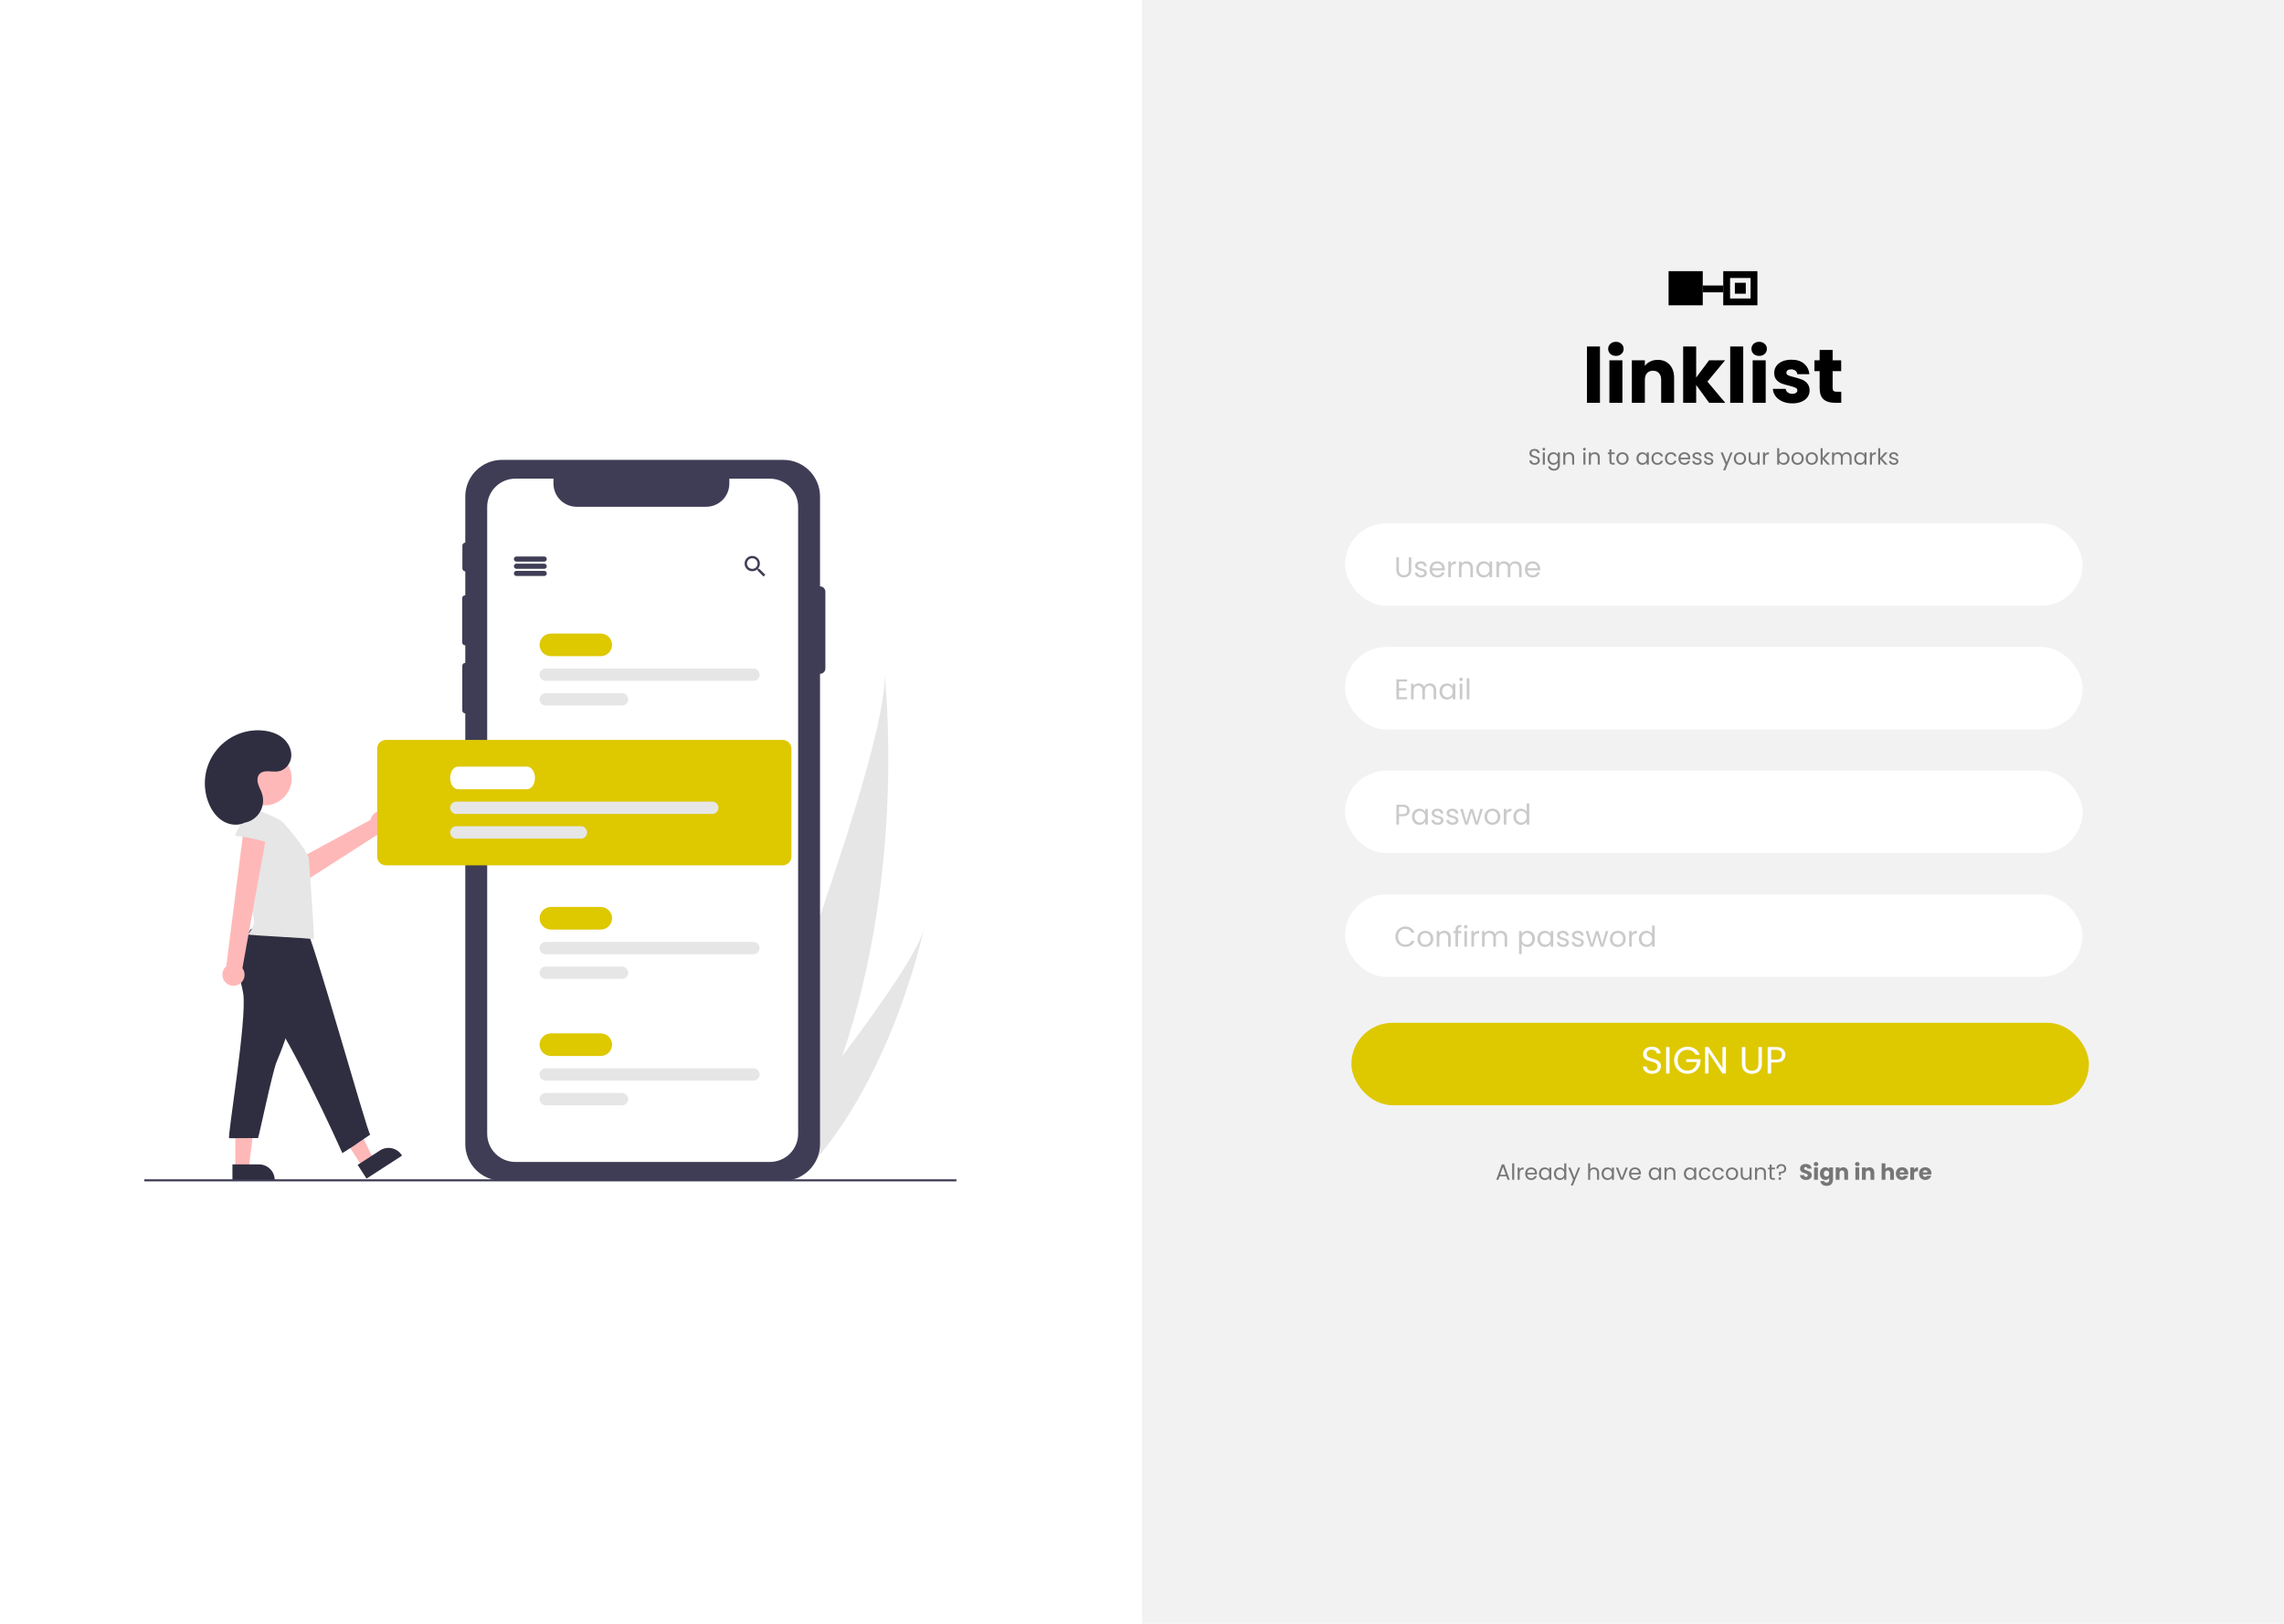 <svg width="1440" height="1024" viewBox="0 0 1440 1024" fill="none" xmlns="http://www.w3.org/2000/svg">
<rect width="1440" height="1024" fill="white"/>
<rect x="720" width="720" height="1024" fill="#F2F2F2"/>
<rect x="848" y="330" width="465" height="52" rx="26" fill="white"/>
<rect x="848" y="486" width="465" height="52" rx="26" fill="white"/>
<rect x="848" y="408" width="465" height="52" rx="26" fill="white"/>
<rect x="848" y="564" width="465" height="52" rx="26" fill="white"/>
<g filter="url(#filter0_d_6_50)">
<rect x="848" y="641" width="465" height="52" rx="26" fill="#DEC800"/>
</g>
<path d="M1008.73 218.48V254H1000.52V218.48H1008.73ZM1018.81 224.432C1017.37 224.432 1016.18 224.016 1015.26 223.184C1014.36 222.32 1013.91 221.264 1013.91 220.016C1013.91 218.736 1014.36 217.68 1015.26 216.848C1016.18 215.984 1017.37 215.552 1018.81 215.552C1020.22 215.552 1021.37 215.984 1022.26 216.848C1023.19 217.68 1023.66 218.736 1023.66 220.016C1023.66 221.264 1023.19 222.32 1022.26 223.184C1021.37 224.016 1020.22 224.432 1018.81 224.432ZM1022.89 227.216V254H1014.68V227.216H1022.89ZM1045.16 226.928C1048.29 226.928 1050.79 227.952 1052.64 230C1054.53 232.016 1055.48 234.8 1055.48 238.352V254H1047.32V239.456C1047.32 237.664 1046.85 236.272 1045.92 235.28C1045 234.288 1043.75 233.792 1042.18 233.792C1040.61 233.792 1039.36 234.288 1038.44 235.28C1037.51 236.272 1037.04 237.664 1037.04 239.456V254H1028.84V227.216H1037.04V230.768C1037.88 229.584 1039 228.656 1040.4 227.984C1041.81 227.28 1043.4 226.928 1045.16 226.928ZM1077.55 254L1069.39 242.768V254H1061.18V218.48H1069.39V238.112L1077.5 227.216H1087.63L1076.49 240.656L1087.72 254H1077.55ZM1099.06 218.48V254H1090.85V218.48H1099.06ZM1109.14 224.432C1107.7 224.432 1106.51 224.016 1105.58 223.184C1104.69 222.32 1104.24 221.264 1104.24 220.016C1104.24 218.736 1104.69 217.68 1105.58 216.848C1106.51 215.984 1107.7 215.552 1109.14 215.552C1110.54 215.552 1111.7 215.984 1112.59 216.848C1113.52 217.68 1113.98 218.736 1113.98 220.016C1113.98 221.264 1113.52 222.32 1112.59 223.184C1111.7 224.016 1110.54 224.432 1109.14 224.432ZM1113.22 227.216V254H1105.01V227.216H1113.22ZM1130.06 254.384C1127.72 254.384 1125.64 253.984 1123.82 253.184C1122 252.384 1120.56 251.296 1119.5 249.92C1118.44 248.512 1117.85 246.944 1117.72 245.216H1125.84C1125.93 246.144 1126.36 246.896 1127.13 247.472C1127.9 248.048 1128.84 248.336 1129.96 248.336C1130.99 248.336 1131.77 248.144 1132.32 247.76C1132.89 247.344 1133.18 246.816 1133.18 246.176C1133.18 245.408 1132.78 244.848 1131.98 244.496C1131.18 244.112 1129.88 243.696 1128.09 243.248C1126.17 242.8 1124.57 242.336 1123.29 241.856C1122.01 241.344 1120.91 240.56 1119.98 239.504C1119.05 238.416 1118.59 236.96 1118.59 235.136C1118.59 233.6 1119 232.208 1119.84 230.96C1120.7 229.68 1121.95 228.672 1123.58 227.936C1125.24 227.2 1127.21 226.832 1129.48 226.832C1132.84 226.832 1135.48 227.664 1137.4 229.328C1139.36 230.992 1140.48 233.2 1140.76 235.952H1133.18C1133.05 235.024 1132.64 234.288 1131.93 233.744C1131.26 233.2 1130.36 232.928 1129.24 232.928C1128.28 232.928 1127.55 233.12 1127.04 233.504C1126.52 233.856 1126.27 234.352 1126.27 234.992C1126.27 235.76 1126.67 236.336 1127.47 236.72C1128.3 237.104 1129.58 237.488 1131.31 237.872C1133.29 238.384 1134.91 238.896 1136.16 239.408C1137.4 239.888 1138.49 240.688 1139.42 241.808C1140.38 242.896 1140.88 244.368 1140.91 246.224C1140.91 247.792 1140.46 249.2 1139.56 250.448C1138.7 251.664 1137.44 252.624 1135.77 253.328C1134.14 254.032 1132.24 254.384 1130.06 254.384ZM1160.86 247.04V254H1156.68C1153.71 254 1151.39 253.28 1149.72 251.84C1148.06 250.368 1147.23 247.984 1147.23 244.688V234.032H1143.96V227.216H1147.23V220.688H1155.43V227.216H1160.81V234.032H1155.43V244.784C1155.43 245.584 1155.63 246.16 1156.01 246.512C1156.39 246.864 1157.03 247.04 1157.93 247.04H1160.86Z" fill="black"/>
<path d="M1041.63 677.168C1040.53 677.168 1039.54 676.976 1038.66 676.592C1037.79 676.192 1037.11 675.648 1036.62 674.96C1036.12 674.256 1035.86 673.448 1035.85 672.536H1038.18C1038.26 673.32 1038.58 673.984 1039.14 674.528C1039.71 675.056 1040.54 675.32 1041.63 675.32C1042.67 675.32 1043.49 675.064 1044.08 674.552C1044.69 674.024 1044.99 673.352 1044.99 672.536C1044.99 671.896 1044.82 671.376 1044.46 670.976C1044.11 670.576 1043.67 670.272 1043.14 670.064C1042.62 669.856 1041.9 669.632 1041.01 669.392C1039.9 669.104 1039.02 668.816 1038.34 668.528C1037.69 668.24 1037.12 667.792 1036.64 667.184C1036.18 666.56 1035.94 665.728 1035.94 664.688C1035.94 663.776 1036.18 662.968 1036.64 662.264C1037.1 661.56 1037.75 661.016 1038.58 660.632C1039.43 660.248 1040.4 660.056 1041.49 660.056C1043.06 660.056 1044.34 660.448 1045.33 661.232C1046.34 662.016 1046.9 663.056 1047.03 664.352H1044.63C1044.55 663.712 1044.22 663.152 1043.62 662.672C1043.03 662.176 1042.25 661.928 1041.27 661.928C1040.36 661.928 1039.62 662.168 1039.04 662.648C1038.46 663.112 1038.18 663.768 1038.18 664.616C1038.18 665.224 1038.34 665.72 1038.68 666.104C1039.03 666.488 1039.46 666.784 1039.95 666.992C1040.46 667.184 1041.18 667.408 1042.09 667.664C1043.19 667.968 1044.08 668.272 1044.75 668.576C1045.42 668.864 1046 669.32 1046.48 669.944C1046.96 670.552 1047.2 671.384 1047.2 672.44C1047.2 673.256 1046.98 674.024 1046.55 674.744C1046.12 675.464 1045.48 676.048 1044.63 676.496C1043.78 676.944 1042.78 677.168 1041.63 677.168ZM1052.6 660.272V677H1050.41V660.272H1052.6ZM1068.99 665.12C1068.53 664.144 1067.86 663.392 1066.98 662.864C1066.1 662.32 1065.07 662.048 1063.9 662.048C1062.74 662.048 1061.68 662.32 1060.74 662.864C1059.81 663.392 1059.07 664.16 1058.53 665.168C1058 666.16 1057.74 667.312 1057.74 668.624C1057.74 669.936 1058 671.088 1058.53 672.08C1059.07 673.072 1059.81 673.84 1060.74 674.384C1061.68 674.912 1062.74 675.176 1063.9 675.176C1065.54 675.176 1066.88 674.688 1067.94 673.712C1068.99 672.736 1069.61 671.416 1069.78 669.752H1063.11V667.976H1072.11V669.656C1071.98 671.032 1071.55 672.296 1070.82 673.448C1070.08 674.584 1069.11 675.488 1067.91 676.16C1066.71 676.816 1065.38 677.144 1063.9 677.144C1062.35 677.144 1060.94 676.784 1059.66 676.064C1058.38 675.328 1057.36 674.312 1056.61 673.016C1055.87 671.72 1055.5 670.256 1055.5 668.624C1055.5 666.992 1055.87 665.528 1056.61 664.232C1057.36 662.92 1058.38 661.904 1059.66 661.184C1060.94 660.448 1062.35 660.08 1063.9 660.08C1065.68 660.08 1067.25 660.52 1068.61 661.4C1069.98 662.28 1070.98 663.52 1071.61 665.12H1068.99ZM1088.15 677H1085.97L1077.18 663.68V677H1075V660.248H1077.18L1085.97 673.544V660.248H1088.15V677ZM1100.41 660.272V670.856C1100.41 672.344 1100.77 673.448 1101.49 674.168C1102.23 674.888 1103.24 675.248 1104.54 675.248C1105.82 675.248 1106.82 674.888 1107.54 674.168C1108.27 673.448 1108.64 672.344 1108.64 670.856V660.272H1110.83V670.832C1110.83 672.224 1110.55 673.4 1109.99 674.36C1109.43 675.304 1108.67 676.008 1107.71 676.472C1106.76 676.936 1105.7 677.168 1104.51 677.168C1103.33 677.168 1102.26 676.936 1101.3 676.472C1100.35 676.008 1099.6 675.304 1099.04 674.36C1098.5 673.4 1098.23 672.224 1098.23 670.832V660.272H1100.41ZM1125.65 665.168C1125.65 666.56 1125.17 667.72 1124.21 668.648C1123.27 669.56 1121.82 670.016 1119.87 670.016H1116.65V677H1114.47V660.272H1119.87C1121.76 660.272 1123.19 660.728 1124.17 661.64C1125.16 662.552 1125.65 663.728 1125.65 665.168ZM1119.87 668.216C1121.09 668.216 1121.98 667.952 1122.56 667.424C1123.13 666.896 1123.42 666.144 1123.42 665.168C1123.42 663.104 1122.24 662.072 1119.87 662.072H1116.65V668.216H1119.87Z" fill="white"/>
<path d="M949.725 741.83H945.469L944.685 744H943.341L946.869 734.298H948.339L951.853 744H950.509L949.725 741.83ZM949.361 740.794L947.597 735.866L945.833 740.794H949.361ZM954.665 733.64V744H953.391V733.64H954.665ZM958.11 737.574C958.334 737.135 958.651 736.795 959.062 736.552C959.482 736.309 959.99 736.188 960.588 736.188V737.504H960.252C958.824 737.504 958.11 738.279 958.11 739.828V744H956.836V736.328H958.11V737.574ZM969.058 739.87C969.058 740.113 969.044 740.369 969.016 740.64H962.884C962.931 741.396 963.188 741.989 963.654 742.418C964.13 742.838 964.704 743.048 965.376 743.048C965.927 743.048 966.384 742.922 966.748 742.67C967.122 742.409 967.383 742.063 967.532 741.634H968.904C968.699 742.371 968.288 742.973 967.672 743.44C967.056 743.897 966.291 744.126 965.376 744.126C964.648 744.126 963.995 743.963 963.416 743.636C962.847 743.309 962.399 742.847 962.072 742.25C961.746 741.643 961.582 740.943 961.582 740.15C961.582 739.357 961.741 738.661 962.058 738.064C962.376 737.467 962.819 737.009 963.388 736.692C963.967 736.365 964.63 736.202 965.376 736.202C966.104 736.202 966.748 736.361 967.308 736.678C967.868 736.995 968.298 737.434 968.596 737.994C968.904 738.545 969.058 739.17 969.058 739.87ZM967.742 739.604C967.742 739.119 967.635 738.703 967.42 738.358C967.206 738.003 966.912 737.737 966.538 737.56C966.174 737.373 965.768 737.28 965.32 737.28C964.676 737.28 964.126 737.485 963.668 737.896C963.22 738.307 962.964 738.876 962.898 739.604H967.742ZM970.264 740.136C970.264 739.352 970.423 738.666 970.74 738.078C971.057 737.481 971.491 737.019 972.042 736.692C972.602 736.365 973.223 736.202 973.904 736.202C974.576 736.202 975.159 736.347 975.654 736.636C976.149 736.925 976.517 737.289 976.76 737.728V736.328H978.048V744H976.76V742.572C976.508 743.02 976.13 743.393 975.626 743.692C975.131 743.981 974.553 744.126 973.89 744.126C973.209 744.126 972.593 743.958 972.042 743.622C971.491 743.286 971.057 742.815 970.74 742.208C970.423 741.601 970.264 740.911 970.264 740.136ZM976.76 740.15C976.76 739.571 976.643 739.067 976.41 738.638C976.177 738.209 975.859 737.882 975.458 737.658C975.066 737.425 974.632 737.308 974.156 737.308C973.68 737.308 973.246 737.42 972.854 737.644C972.462 737.868 972.149 738.195 971.916 738.624C971.683 739.053 971.566 739.557 971.566 740.136C971.566 740.724 971.683 741.237 971.916 741.676C972.149 742.105 972.462 742.437 972.854 742.67C973.246 742.894 973.68 743.006 974.156 743.006C974.632 743.006 975.066 742.894 975.458 742.67C975.859 742.437 976.177 742.105 976.41 741.676C976.643 741.237 976.76 740.729 976.76 740.15ZM979.725 740.136C979.725 739.352 979.884 738.666 980.201 738.078C980.518 737.481 980.952 737.019 981.503 736.692C982.063 736.365 982.688 736.202 983.379 736.202C983.976 736.202 984.532 736.342 985.045 736.622C985.558 736.893 985.95 737.252 986.221 737.7V733.64H987.509V744H986.221V742.558C985.969 743.015 985.596 743.393 985.101 743.692C984.606 743.981 984.028 744.126 983.365 744.126C982.684 744.126 982.063 743.958 981.503 743.622C980.952 743.286 980.518 742.815 980.201 742.208C979.884 741.601 979.725 740.911 979.725 740.136ZM986.221 740.15C986.221 739.571 986.104 739.067 985.871 738.638C985.638 738.209 985.32 737.882 984.919 737.658C984.527 737.425 984.093 737.308 983.617 737.308C983.141 737.308 982.707 737.42 982.315 737.644C981.923 737.868 981.61 738.195 981.377 738.624C981.144 739.053 981.027 739.557 981.027 740.136C981.027 740.724 981.144 741.237 981.377 741.676C981.61 742.105 981.923 742.437 982.315 742.67C982.707 742.894 983.141 743.006 983.617 743.006C984.093 743.006 984.527 742.894 984.919 742.67C985.32 742.437 985.638 742.105 985.871 741.676C986.104 741.237 986.221 740.729 986.221 740.15ZM996.27 736.328L991.65 747.612H990.334L991.846 743.916L988.752 736.328H990.166L992.574 742.544L994.954 736.328H996.27ZM1005.09 736.188C1005.67 736.188 1006.19 736.314 1006.66 736.566C1007.13 736.809 1007.49 737.177 1007.75 737.672C1008.02 738.167 1008.16 738.769 1008.16 739.478V744H1006.9V739.66C1006.9 738.895 1006.71 738.311 1006.32 737.91C1005.94 737.499 1005.42 737.294 1004.76 737.294C1004.08 737.294 1003.55 737.504 1003.15 737.924C1002.75 738.344 1002.56 738.955 1002.56 739.758V744H1001.28V733.64H1002.56V737.42C1002.81 737.028 1003.15 736.725 1003.59 736.51C1004.04 736.295 1004.54 736.188 1005.09 736.188ZM1009.76 740.136C1009.76 739.352 1009.92 738.666 1010.24 738.078C1010.56 737.481 1010.99 737.019 1011.54 736.692C1012.1 736.365 1012.72 736.202 1013.4 736.202C1014.07 736.202 1014.66 736.347 1015.15 736.636C1015.65 736.925 1016.02 737.289 1016.26 737.728V736.328H1017.55V744H1016.26V742.572C1016.01 743.02 1015.63 743.393 1015.12 743.692C1014.63 743.981 1014.05 744.126 1013.39 744.126C1012.71 744.126 1012.09 743.958 1011.54 743.622C1010.99 743.286 1010.56 742.815 1010.24 742.208C1009.92 741.601 1009.76 740.911 1009.76 740.136ZM1016.26 740.15C1016.26 739.571 1016.14 739.067 1015.91 738.638C1015.67 738.209 1015.36 737.882 1014.96 737.658C1014.56 737.425 1014.13 737.308 1013.65 737.308C1013.18 737.308 1012.74 737.42 1012.35 737.644C1011.96 737.868 1011.65 738.195 1011.41 738.624C1011.18 739.053 1011.06 739.557 1011.06 740.136C1011.06 740.724 1011.18 741.237 1011.41 741.676C1011.65 742.105 1011.96 742.437 1012.35 742.67C1012.74 742.894 1013.18 743.006 1013.65 743.006C1014.13 743.006 1014.56 742.894 1014.96 742.67C1015.36 742.437 1015.67 742.105 1015.91 741.676C1016.14 741.237 1016.26 740.729 1016.26 740.15ZM1022.56 742.824L1024.94 736.328H1026.29L1023.28 744H1021.8L1018.79 736.328H1020.16L1022.56 742.824ZM1034.55 739.87C1034.55 740.113 1034.53 740.369 1034.5 740.64H1028.37C1028.42 741.396 1028.68 741.989 1029.14 742.418C1029.62 742.838 1030.19 743.048 1030.86 743.048C1031.42 743.048 1031.87 742.922 1032.24 742.67C1032.61 742.409 1032.87 742.063 1033.02 741.634H1034.39C1034.19 742.371 1033.78 742.973 1033.16 743.44C1032.54 743.897 1031.78 744.126 1030.86 744.126C1030.14 744.126 1029.48 743.963 1028.9 743.636C1028.34 743.309 1027.89 742.847 1027.56 742.25C1027.23 741.643 1027.07 740.943 1027.07 740.15C1027.07 739.357 1027.23 738.661 1027.55 738.064C1027.86 737.467 1028.31 737.009 1028.88 736.692C1029.46 736.365 1030.12 736.202 1030.86 736.202C1031.59 736.202 1032.24 736.361 1032.8 736.678C1033.36 736.995 1033.79 737.434 1034.08 737.994C1034.39 738.545 1034.55 739.17 1034.55 739.87ZM1033.23 739.604C1033.23 739.119 1033.12 738.703 1032.91 738.358C1032.69 738.003 1032.4 737.737 1032.03 737.56C1031.66 737.373 1031.26 737.28 1030.81 737.28C1030.16 737.28 1029.61 737.485 1029.16 737.896C1028.71 738.307 1028.45 738.876 1028.39 739.604H1033.23ZM1039.48 740.136C1039.48 739.352 1039.64 738.666 1039.96 738.078C1040.28 737.481 1040.71 737.019 1041.26 736.692C1041.82 736.365 1042.44 736.202 1043.12 736.202C1043.8 736.202 1044.38 736.347 1044.87 736.636C1045.37 736.925 1045.74 737.289 1045.98 737.728V736.328H1047.27V744H1045.98V742.572C1045.73 743.02 1045.35 743.393 1044.85 743.692C1044.35 743.981 1043.77 744.126 1043.11 744.126C1042.43 744.126 1041.81 743.958 1041.26 743.622C1040.71 743.286 1040.28 742.815 1039.96 742.208C1039.64 741.601 1039.48 740.911 1039.48 740.136ZM1045.98 740.15C1045.98 739.571 1045.86 739.067 1045.63 738.638C1045.4 738.209 1045.08 737.882 1044.68 737.658C1044.29 737.425 1043.85 737.308 1043.38 737.308C1042.9 737.308 1042.47 737.42 1042.07 737.644C1041.68 737.868 1041.37 738.195 1041.14 738.624C1040.9 739.053 1040.79 739.557 1040.79 740.136C1040.79 740.724 1040.9 741.237 1041.14 741.676C1041.37 742.105 1041.68 742.437 1042.07 742.67C1042.47 742.894 1042.9 743.006 1043.38 743.006C1043.85 743.006 1044.29 742.894 1044.68 742.67C1045.08 742.437 1045.4 742.105 1045.63 741.676C1045.86 741.237 1045.98 740.729 1045.98 740.15ZM1053.16 736.188C1054.09 736.188 1054.85 736.473 1055.43 737.042C1056.01 737.602 1056.3 738.414 1056.3 739.478V744H1055.04V739.66C1055.04 738.895 1054.84 738.311 1054.46 737.91C1054.08 737.499 1053.56 737.294 1052.89 737.294C1052.22 737.294 1051.69 737.504 1051.28 737.924C1050.89 738.344 1050.7 738.955 1050.7 739.758V744H1049.42V736.328H1050.7V737.42C1050.95 737.028 1051.29 736.725 1051.72 736.51C1052.16 736.295 1052.64 736.188 1053.16 736.188ZM1061.63 740.136C1061.63 739.352 1061.79 738.666 1062.11 738.078C1062.43 737.481 1062.86 737.019 1063.41 736.692C1063.97 736.365 1064.59 736.202 1065.27 736.202C1065.95 736.202 1066.53 736.347 1067.02 736.636C1067.52 736.925 1067.89 737.289 1068.13 737.728V736.328H1069.42V744H1068.13V742.572C1067.88 743.02 1067.5 743.393 1067 743.692C1066.5 743.981 1065.92 744.126 1065.26 744.126C1064.58 744.126 1063.96 743.958 1063.41 743.622C1062.86 743.286 1062.43 742.815 1062.11 742.208C1061.79 741.601 1061.63 740.911 1061.63 740.136ZM1068.13 740.15C1068.13 739.571 1068.01 739.067 1067.78 738.638C1067.55 738.209 1067.23 737.882 1066.83 737.658C1066.44 737.425 1066 737.308 1065.53 737.308C1065.05 737.308 1064.62 737.42 1064.22 737.644C1063.83 737.868 1063.52 738.195 1063.29 738.624C1063.05 739.053 1062.94 739.557 1062.94 740.136C1062.94 740.724 1063.05 741.237 1063.29 741.676C1063.52 742.105 1063.83 742.437 1064.22 742.67C1064.62 742.894 1065.05 743.006 1065.53 743.006C1066 743.006 1066.44 742.894 1066.83 742.67C1067.23 742.437 1067.55 742.105 1067.78 741.676C1068.01 741.237 1068.13 740.729 1068.13 740.15ZM1071.09 740.15C1071.09 739.357 1071.25 738.666 1071.57 738.078C1071.89 737.481 1072.33 737.019 1072.89 736.692C1073.46 736.365 1074.1 736.202 1074.83 736.202C1075.77 736.202 1076.55 736.431 1077.16 736.888C1077.77 737.345 1078.18 737.98 1078.37 738.792H1077C1076.87 738.325 1076.61 737.957 1076.23 737.686C1075.86 737.415 1075.39 737.28 1074.83 737.28C1074.1 737.28 1073.52 737.532 1073.07 738.036C1072.62 738.531 1072.4 739.235 1072.4 740.15C1072.4 741.074 1072.62 741.788 1073.07 742.292C1073.52 742.796 1074.1 743.048 1074.83 743.048C1075.39 743.048 1075.86 742.917 1076.23 742.656C1076.61 742.395 1076.86 742.021 1077 741.536H1078.37C1078.17 742.32 1077.76 742.95 1077.14 743.426C1076.53 743.893 1075.76 744.126 1074.83 744.126C1074.1 744.126 1073.46 743.963 1072.89 743.636C1072.33 743.309 1071.89 742.847 1071.57 742.25C1071.25 741.653 1071.09 740.953 1071.09 740.15ZM1079.6 740.15C1079.6 739.357 1079.76 738.666 1080.07 738.078C1080.39 737.481 1080.83 737.019 1081.39 736.692C1081.96 736.365 1082.61 736.202 1083.34 736.202C1084.28 736.202 1085.05 736.431 1085.66 736.888C1086.28 737.345 1086.68 737.98 1086.88 738.792H1085.51C1085.38 738.325 1085.12 737.957 1084.74 737.686C1084.36 737.415 1083.9 737.28 1083.34 737.28C1082.61 737.28 1082.02 737.532 1081.57 738.036C1081.12 738.531 1080.9 739.235 1080.9 740.15C1080.9 741.074 1081.12 741.788 1081.57 742.292C1082.02 742.796 1082.61 743.048 1083.34 743.048C1083.9 743.048 1084.36 742.917 1084.74 742.656C1085.11 742.395 1085.37 742.021 1085.51 741.536H1086.88C1086.67 742.32 1086.26 742.95 1085.65 743.426C1085.03 743.893 1084.26 744.126 1083.34 744.126C1082.61 744.126 1081.96 743.963 1081.39 743.636C1080.83 743.309 1080.39 742.847 1080.07 742.25C1079.76 741.653 1079.6 740.953 1079.6 740.15ZM1091.92 744.126C1091.21 744.126 1090.55 743.963 1089.96 743.636C1089.39 743.309 1088.93 742.847 1088.59 742.25C1088.27 741.643 1088.1 740.943 1088.1 740.15C1088.1 739.366 1088.27 738.675 1088.61 738.078C1088.95 737.471 1089.42 737.009 1090.01 736.692C1090.59 736.365 1091.25 736.202 1091.98 736.202C1092.71 736.202 1093.37 736.365 1093.95 736.692C1094.54 737.009 1095 737.467 1095.34 738.064C1095.69 738.661 1095.86 739.357 1095.86 740.15C1095.86 740.943 1095.68 741.643 1095.33 742.25C1094.98 742.847 1094.51 743.309 1093.91 743.636C1093.31 743.963 1092.65 744.126 1091.92 744.126ZM1091.92 743.006C1092.38 743.006 1092.81 742.899 1093.21 742.684C1093.61 742.469 1093.94 742.147 1094.18 741.718C1094.43 741.289 1094.56 740.766 1094.56 740.15C1094.56 739.534 1094.43 739.011 1094.19 738.582C1093.95 738.153 1093.63 737.835 1093.24 737.63C1092.85 737.415 1092.42 737.308 1091.97 737.308C1091.5 737.308 1091.07 737.415 1090.68 737.63C1090.3 737.835 1089.99 738.153 1089.75 738.582C1089.52 739.011 1089.4 739.534 1089.4 740.15C1089.4 740.775 1089.52 741.303 1089.74 741.732C1089.97 742.161 1090.28 742.483 1090.66 742.698C1091.05 742.903 1091.47 743.006 1091.92 743.006ZM1104.34 736.328V744H1103.06V742.866C1102.82 743.258 1102.48 743.566 1102.04 743.79C1101.61 744.005 1101.14 744.112 1100.61 744.112C1100.02 744.112 1099.48 743.991 1099 743.748C1098.53 743.496 1098.15 743.123 1097.87 742.628C1097.6 742.133 1097.46 741.531 1097.46 740.822V736.328H1098.72V740.654C1098.72 741.41 1098.91 741.993 1099.3 742.404C1099.68 742.805 1100.2 743.006 1100.87 743.006C1101.55 743.006 1102.08 742.796 1102.48 742.376C1102.87 741.956 1103.06 741.345 1103.06 740.542V736.328H1104.34ZM1110.23 736.188C1111.16 736.188 1111.92 736.473 1112.49 737.042C1113.07 737.602 1113.36 738.414 1113.36 739.478V744H1112.1V739.66C1112.1 738.895 1111.91 738.311 1111.53 737.91C1111.15 737.499 1110.62 737.294 1109.96 737.294C1109.29 737.294 1108.75 737.504 1108.35 737.924C1107.96 738.344 1107.76 738.955 1107.76 739.758V744H1106.49V736.328H1107.76V737.42C1108.01 737.028 1108.35 736.725 1108.78 736.51C1109.22 736.295 1109.7 736.188 1110.23 736.188ZM1117 737.378V741.9C1117 742.273 1117.08 742.539 1117.24 742.698C1117.39 742.847 1117.67 742.922 1118.06 742.922H1119V744H1117.85C1117.14 744 1116.61 743.837 1116.26 743.51C1115.9 743.183 1115.72 742.647 1115.72 741.9V737.378H1114.73V736.328H1115.72V734.396H1117V736.328H1119V737.378H1117ZM1123.03 734.116C1123.96 734.116 1124.71 734.377 1125.27 734.9C1125.84 735.423 1126.13 736.123 1126.13 737C1126.13 737.98 1125.83 738.708 1125.22 739.184C1124.61 739.651 1123.79 739.884 1122.75 739.884L1122.71 741.214H1121.61L1121.55 739.002H1121.96C1122.88 739.002 1123.6 738.862 1124.13 738.582C1124.65 738.302 1124.91 737.775 1124.91 737C1124.91 736.44 1124.74 735.997 1124.41 735.67C1124.07 735.343 1123.62 735.18 1123.05 735.18C1122.47 735.18 1122.01 735.339 1121.68 735.656C1121.35 735.964 1121.19 736.389 1121.19 736.93H1119.98C1119.98 736.37 1120.11 735.88 1120.36 735.46C1120.61 735.031 1120.97 734.699 1121.42 734.466C1121.89 734.233 1122.43 734.116 1123.03 734.116ZM1122.15 744.084C1121.91 744.084 1121.7 744 1121.54 743.832C1121.37 743.664 1121.28 743.459 1121.28 743.216C1121.28 742.973 1121.37 742.768 1121.54 742.6C1121.7 742.432 1121.91 742.348 1122.15 742.348C1122.39 742.348 1122.58 742.432 1122.74 742.6C1122.91 742.768 1122.99 742.973 1122.99 743.216C1122.99 743.459 1122.91 743.664 1122.74 743.832C1122.58 744 1122.39 744.084 1122.15 744.084ZM1138.7 744.098C1137.98 744.098 1137.33 743.981 1136.76 743.748C1136.19 743.515 1135.74 743.169 1135.39 742.712C1135.06 742.255 1134.88 741.704 1134.86 741.06H1137.41C1137.44 741.424 1137.57 741.704 1137.79 741.9C1138 742.087 1138.28 742.18 1138.63 742.18C1138.98 742.18 1139.26 742.101 1139.47 741.942C1139.67 741.774 1139.77 741.545 1139.77 741.256C1139.77 741.013 1139.69 740.813 1139.52 740.654C1139.36 740.495 1139.16 740.365 1138.92 740.262C1138.69 740.159 1138.35 740.043 1137.91 739.912C1137.28 739.716 1136.76 739.52 1136.36 739.324C1135.96 739.128 1135.61 738.839 1135.32 738.456C1135.03 738.073 1134.89 737.574 1134.89 736.958C1134.89 736.043 1135.22 735.329 1135.88 734.816C1136.54 734.293 1137.41 734.032 1138.47 734.032C1139.55 734.032 1140.43 734.293 1141.09 734.816C1141.75 735.329 1142.11 736.048 1142.15 736.972H1139.56C1139.54 736.655 1139.43 736.407 1139.21 736.23C1139 736.043 1138.72 735.95 1138.39 735.95C1138.1 735.95 1137.86 736.029 1137.69 736.188C1137.51 736.337 1137.42 736.557 1137.42 736.846C1137.42 737.163 1137.57 737.411 1137.87 737.588C1138.17 737.765 1138.63 737.957 1139.27 738.162C1139.9 738.377 1140.42 738.582 1140.81 738.778C1141.21 738.974 1141.56 739.259 1141.85 739.632C1142.13 740.005 1142.28 740.486 1142.28 741.074C1142.28 741.634 1142.13 742.143 1141.85 742.6C1141.57 743.057 1141.15 743.421 1140.61 743.692C1140.07 743.963 1139.43 744.098 1138.7 744.098ZM1144.96 735.376C1144.54 735.376 1144.19 735.255 1143.92 735.012C1143.66 734.76 1143.53 734.452 1143.53 734.088C1143.53 733.715 1143.66 733.407 1143.92 733.164C1144.19 732.912 1144.54 732.786 1144.96 732.786C1145.37 732.786 1145.7 732.912 1145.96 733.164C1146.24 733.407 1146.37 733.715 1146.37 734.088C1146.37 734.452 1146.24 734.76 1145.96 735.012C1145.7 735.255 1145.37 735.376 1144.96 735.376ZM1146.15 736.188V744H1143.75V736.188H1146.15ZM1150.85 736.076C1151.4 736.076 1151.88 736.188 1152.29 736.412C1152.71 736.636 1153.03 736.93 1153.26 737.294V736.188H1155.65V743.986C1155.65 744.705 1155.51 745.353 1155.22 745.932C1154.94 746.52 1154.5 746.987 1153.92 747.332C1153.34 747.677 1152.61 747.85 1151.75 747.85C1150.59 747.85 1149.65 747.575 1148.93 747.024C1148.21 746.483 1147.8 745.745 1147.7 744.812H1150.07C1150.14 745.111 1150.32 745.344 1150.6 745.512C1150.88 745.689 1151.22 745.778 1151.63 745.778C1152.13 745.778 1152.52 745.633 1152.81 745.344C1153.11 745.064 1153.26 744.611 1153.26 743.986V742.88C1153.02 743.244 1152.7 743.543 1152.29 743.776C1151.88 744 1151.4 744.112 1150.85 744.112C1150.21 744.112 1149.62 743.949 1149.1 743.622C1148.58 743.286 1148.16 742.815 1147.85 742.208C1147.56 741.592 1147.41 740.883 1147.41 740.08C1147.41 739.277 1147.56 738.573 1147.85 737.966C1148.16 737.359 1148.58 736.893 1149.1 736.566C1149.62 736.239 1150.21 736.076 1150.85 736.076ZM1153.26 740.094C1153.26 739.497 1153.09 739.025 1152.75 738.68C1152.43 738.335 1152.03 738.162 1151.55 738.162C1151.07 738.162 1150.67 738.335 1150.33 738.68C1150.01 739.016 1149.84 739.483 1149.84 740.08C1149.84 740.677 1150.01 741.153 1150.33 741.508C1150.67 741.853 1151.07 742.026 1151.55 742.026C1152.03 742.026 1152.43 741.853 1152.75 741.508C1153.09 741.163 1153.26 740.691 1153.26 740.094ZM1162.14 736.104C1163.06 736.104 1163.79 736.403 1164.33 737C1164.88 737.588 1165.15 738.4 1165.15 739.436V744H1162.77V739.758C1162.77 739.235 1162.64 738.829 1162.37 738.54C1162.1 738.251 1161.73 738.106 1161.28 738.106C1160.82 738.106 1160.45 738.251 1160.18 738.54C1159.91 738.829 1159.78 739.235 1159.78 739.758V744H1157.38V736.188H1159.78V737.224C1160.02 736.879 1160.35 736.608 1160.76 736.412C1161.17 736.207 1161.63 736.104 1162.14 736.104ZM1170.99 735.376C1170.57 735.376 1170.22 735.255 1169.95 735.012C1169.69 734.76 1169.56 734.452 1169.56 734.088C1169.56 733.715 1169.69 733.407 1169.95 733.164C1170.22 732.912 1170.57 732.786 1170.99 732.786C1171.4 732.786 1171.73 732.912 1172 733.164C1172.27 733.407 1172.4 733.715 1172.4 734.088C1172.4 734.452 1172.27 734.76 1172 735.012C1171.73 735.255 1171.4 735.376 1170.99 735.376ZM1172.18 736.188V744H1169.78V736.188H1172.18ZM1178.67 736.104C1179.59 736.104 1180.32 736.403 1180.86 737C1181.41 737.588 1181.68 738.4 1181.68 739.436V744H1179.3V739.758C1179.3 739.235 1179.17 738.829 1178.9 738.54C1178.63 738.251 1178.26 738.106 1177.8 738.106C1177.35 738.106 1176.98 738.251 1176.71 738.54C1176.44 738.829 1176.31 739.235 1176.31 739.758V744H1173.91V736.188H1176.31V737.224C1176.55 736.879 1176.88 736.608 1177.29 736.412C1177.7 736.207 1178.16 736.104 1178.67 736.104ZM1191.12 736.104C1192.01 736.104 1192.73 736.403 1193.27 737C1193.81 737.588 1194.08 738.4 1194.08 739.436V744H1191.7V739.758C1191.7 739.235 1191.57 738.829 1191.3 738.54C1191.03 738.251 1190.66 738.106 1190.21 738.106C1189.75 738.106 1189.38 738.251 1189.11 738.54C1188.84 738.829 1188.71 739.235 1188.71 739.758V744H1186.31V733.64H1188.71V737.238C1188.95 736.893 1189.28 736.617 1189.7 736.412C1190.12 736.207 1190.59 736.104 1191.12 736.104ZM1203.11 739.968C1203.11 740.192 1203.1 740.425 1203.07 740.668H1197.65C1197.69 741.153 1197.84 741.527 1198.11 741.788C1198.39 742.04 1198.73 742.166 1199.13 742.166C1199.73 742.166 1200.15 741.914 1200.38 741.41H1202.93C1202.8 741.923 1202.56 742.385 1202.21 742.796C1201.88 743.207 1201.45 743.529 1200.94 743.762C1200.43 743.995 1199.85 744.112 1199.22 744.112C1198.45 744.112 1197.77 743.949 1197.17 743.622C1196.58 743.295 1196.11 742.829 1195.77 742.222C1195.44 741.615 1195.27 740.906 1195.27 740.094C1195.27 739.282 1195.43 738.573 1195.76 737.966C1196.1 737.359 1196.56 736.893 1197.16 736.566C1197.76 736.239 1198.44 736.076 1199.22 736.076C1199.97 736.076 1200.65 736.235 1201.23 736.552C1201.82 736.869 1202.28 737.322 1202.61 737.91C1202.94 738.498 1203.11 739.184 1203.11 739.968ZM1200.66 739.338C1200.66 738.927 1200.52 738.601 1200.24 738.358C1199.96 738.115 1199.61 737.994 1199.19 737.994C1198.79 737.994 1198.45 738.111 1198.17 738.344C1197.9 738.577 1197.73 738.909 1197.66 739.338H1200.66ZM1206.77 737.49C1207.05 737.061 1207.4 736.725 1207.82 736.482C1208.24 736.23 1208.7 736.104 1209.22 736.104V738.638H1208.56C1207.96 738.638 1207.51 738.769 1207.22 739.03C1206.92 739.282 1206.77 739.73 1206.77 740.374V744H1204.37V736.188H1206.77V737.49ZM1217.73 739.968C1217.73 740.192 1217.71 740.425 1217.68 740.668H1212.27C1212.3 741.153 1212.46 741.527 1212.73 741.788C1213.01 742.04 1213.35 742.166 1213.75 742.166C1214.35 742.166 1214.76 741.914 1215 741.41H1217.54C1217.41 741.923 1217.18 742.385 1216.83 742.796C1216.49 743.207 1216.07 743.529 1215.56 743.762C1215.04 743.995 1214.47 744.112 1213.83 744.112C1213.07 744.112 1212.39 743.949 1211.79 743.622C1211.19 743.295 1210.73 742.829 1210.39 742.222C1210.05 741.615 1209.89 740.906 1209.89 740.094C1209.89 739.282 1210.05 738.573 1210.38 737.966C1210.71 737.359 1211.18 736.893 1211.78 736.566C1212.37 736.239 1213.06 736.076 1213.83 736.076C1214.59 736.076 1215.26 736.235 1215.85 736.552C1216.44 736.869 1216.9 737.322 1217.22 737.91C1217.56 738.498 1217.73 739.184 1217.73 739.968ZM1215.28 739.338C1215.28 738.927 1215.14 738.601 1214.86 738.358C1214.58 738.115 1214.23 737.994 1213.81 737.994C1213.4 737.994 1213.06 738.111 1212.78 738.344C1212.51 738.577 1212.35 738.909 1212.28 739.338H1215.28Z" fill="#767676"/>
<path d="M967.572 293.098C966.928 293.098 966.35 292.986 965.836 292.762C965.332 292.529 964.936 292.211 964.646 291.81C964.357 291.399 964.208 290.928 964.198 290.396H965.556C965.603 290.853 965.79 291.241 966.116 291.558C966.452 291.866 966.938 292.02 967.572 292.02C968.179 292.02 968.655 291.871 969 291.572C969.355 291.264 969.532 290.872 969.532 290.396C969.532 290.023 969.43 289.719 969.224 289.486C969.019 289.253 968.762 289.075 968.454 288.954C968.146 288.833 967.731 288.702 967.208 288.562C966.564 288.394 966.046 288.226 965.654 288.058C965.272 287.89 964.94 287.629 964.66 287.274C964.39 286.91 964.254 286.425 964.254 285.818C964.254 285.286 964.39 284.815 964.66 284.404C964.931 283.993 965.309 283.676 965.794 283.452C966.289 283.228 966.854 283.116 967.488 283.116C968.403 283.116 969.15 283.345 969.728 283.802C970.316 284.259 970.648 284.866 970.722 285.622H969.322C969.276 285.249 969.08 284.922 968.734 284.642C968.389 284.353 967.932 284.208 967.362 284.208C966.83 284.208 966.396 284.348 966.06 284.628C965.724 284.899 965.556 285.281 965.556 285.776C965.556 286.131 965.654 286.42 965.85 286.644C966.056 286.868 966.303 287.041 966.592 287.162C966.891 287.274 967.306 287.405 967.838 287.554C968.482 287.731 969 287.909 969.392 288.086C969.784 288.254 970.12 288.52 970.4 288.884C970.68 289.239 970.82 289.724 970.82 290.34C970.82 290.816 970.694 291.264 970.442 291.684C970.19 292.104 969.817 292.445 969.322 292.706C968.828 292.967 968.244 293.098 967.572 293.098ZM973.353 284.082C973.111 284.082 972.905 283.998 972.737 283.83C972.569 283.662 972.485 283.457 972.485 283.214C972.485 282.971 972.569 282.766 972.737 282.598C972.905 282.43 973.111 282.346 973.353 282.346C973.587 282.346 973.783 282.43 973.941 282.598C974.109 282.766 974.193 282.971 974.193 283.214C974.193 283.457 974.109 283.662 973.941 283.83C973.783 283.998 973.587 284.082 973.353 284.082ZM973.969 285.328V293H972.695V285.328H973.969ZM979.305 285.202C979.967 285.202 980.546 285.347 981.041 285.636C981.545 285.925 981.918 286.289 982.161 286.728V285.328H983.449V293.168C983.449 293.868 983.299 294.489 983.001 295.03C982.702 295.581 982.273 296.01 981.713 296.318C981.162 296.626 980.518 296.78 979.781 296.78C978.773 296.78 977.933 296.542 977.261 296.066C976.589 295.59 976.192 294.941 976.071 294.12H977.331C977.471 294.587 977.76 294.96 978.199 295.24C978.637 295.529 979.165 295.674 979.781 295.674C980.481 295.674 981.05 295.455 981.489 295.016C981.937 294.577 982.161 293.961 982.161 293.168V291.558C981.909 292.006 981.535 292.379 981.041 292.678C980.546 292.977 979.967 293.126 979.305 293.126C978.623 293.126 978.003 292.958 977.443 292.622C976.892 292.286 976.458 291.815 976.141 291.208C975.823 290.601 975.665 289.911 975.665 289.136C975.665 288.352 975.823 287.666 976.141 287.078C976.458 286.481 976.892 286.019 977.443 285.692C978.003 285.365 978.623 285.202 979.305 285.202ZM982.161 289.15C982.161 288.571 982.044 288.067 981.811 287.638C981.577 287.209 981.26 286.882 980.859 286.658C980.467 286.425 980.033 286.308 979.557 286.308C979.081 286.308 978.647 286.42 978.255 286.644C977.863 286.868 977.55 287.195 977.317 287.624C977.083 288.053 976.967 288.557 976.967 289.136C976.967 289.724 977.083 290.237 977.317 290.676C977.55 291.105 977.863 291.437 978.255 291.67C978.647 291.894 979.081 292.006 979.557 292.006C980.033 292.006 980.467 291.894 980.859 291.67C981.26 291.437 981.577 291.105 981.811 290.676C982.044 290.237 982.161 289.729 982.161 289.15ZM989.339 285.188C990.273 285.188 991.029 285.473 991.607 286.042C992.186 286.602 992.475 287.414 992.475 288.478V293H991.215V288.66C991.215 287.895 991.024 287.311 990.641 286.91C990.259 286.499 989.736 286.294 989.073 286.294C988.401 286.294 987.865 286.504 987.463 286.924C987.071 287.344 986.875 287.955 986.875 288.758V293H985.601V285.328H986.875V286.42C987.127 286.028 987.468 285.725 987.897 285.51C988.336 285.295 988.817 285.188 989.339 285.188ZM998.947 284.082C998.704 284.082 998.499 283.998 998.331 283.83C998.163 283.662 998.079 283.457 998.079 283.214C998.079 282.971 998.163 282.766 998.331 282.598C998.499 282.43 998.704 282.346 998.947 282.346C999.18 282.346 999.376 282.43 999.535 282.598C999.703 282.766 999.787 282.971 999.787 283.214C999.787 283.457 999.703 283.662 999.535 283.83C999.376 283.998 999.18 284.082 998.947 284.082ZM999.563 285.328V293H998.289V285.328H999.563ZM1005.47 285.188C1006.41 285.188 1007.16 285.473 1007.74 286.042C1008.32 286.602 1008.61 287.414 1008.61 288.478V293H1007.35V288.66C1007.35 287.895 1007.16 287.311 1006.77 286.91C1006.39 286.499 1005.87 286.294 1005.21 286.294C1004.53 286.294 1004 286.504 1003.6 286.924C1003.2 287.344 1003.01 287.955 1003.01 288.758V293H1001.73V285.328H1003.01V286.42C1003.26 286.028 1003.6 285.725 1004.03 285.51C1004.47 285.295 1004.95 285.188 1005.47 285.188ZM1015.98 286.378V290.9C1015.98 291.273 1016.06 291.539 1016.21 291.698C1016.37 291.847 1016.65 291.922 1017.04 291.922H1017.98V293H1016.83C1016.12 293 1015.59 292.837 1015.23 292.51C1014.88 292.183 1014.7 291.647 1014.7 290.9V286.378H1013.71V285.328H1014.7V283.396H1015.98V285.328H1017.98V286.378H1015.98ZM1022.87 293.126C1022.15 293.126 1021.5 292.963 1020.91 292.636C1020.33 292.309 1019.87 291.847 1019.54 291.25C1019.21 290.643 1019.05 289.943 1019.05 289.15C1019.05 288.366 1019.21 287.675 1019.55 287.078C1019.89 286.471 1020.36 286.009 1020.95 285.692C1021.54 285.365 1022.2 285.202 1022.92 285.202C1023.65 285.202 1024.31 285.365 1024.9 285.692C1025.49 286.009 1025.95 286.467 1026.28 287.064C1026.63 287.661 1026.8 288.357 1026.8 289.15C1026.8 289.943 1026.62 290.643 1026.27 291.25C1025.92 291.847 1025.45 292.309 1024.86 292.636C1024.26 292.963 1023.6 293.126 1022.87 293.126ZM1022.87 292.006C1023.32 292.006 1023.75 291.899 1024.16 291.684C1024.56 291.469 1024.88 291.147 1025.12 290.718C1025.37 290.289 1025.5 289.766 1025.5 289.15C1025.5 288.534 1025.38 288.011 1025.14 287.582C1024.89 287.153 1024.58 286.835 1024.18 286.63C1023.79 286.415 1023.37 286.308 1022.91 286.308C1022.44 286.308 1022.01 286.415 1021.62 286.63C1021.24 286.835 1020.93 287.153 1020.7 287.582C1020.46 288.011 1020.35 288.534 1020.35 289.15C1020.35 289.775 1020.46 290.303 1020.68 290.732C1020.92 291.161 1021.22 291.483 1021.61 291.698C1021.99 291.903 1022.41 292.006 1022.87 292.006ZM1031.73 289.136C1031.73 288.352 1031.89 287.666 1032.21 287.078C1032.53 286.481 1032.96 286.019 1033.51 285.692C1034.07 285.365 1034.69 285.202 1035.37 285.202C1036.04 285.202 1036.63 285.347 1037.12 285.636C1037.62 285.925 1037.99 286.289 1038.23 286.728V285.328H1039.52V293H1038.23V291.572C1037.98 292.02 1037.6 292.393 1037.09 292.692C1036.6 292.981 1036.02 293.126 1035.36 293.126C1034.68 293.126 1034.06 292.958 1033.51 292.622C1032.96 292.286 1032.53 291.815 1032.21 291.208C1031.89 290.601 1031.73 289.911 1031.73 289.136ZM1038.23 289.15C1038.23 288.571 1038.11 288.067 1037.88 287.638C1037.65 287.209 1037.33 286.882 1036.93 286.658C1036.53 286.425 1036.1 286.308 1035.62 286.308C1035.15 286.308 1034.71 286.42 1034.32 286.644C1033.93 286.868 1033.62 287.195 1033.38 287.624C1033.15 288.053 1033.03 288.557 1033.03 289.136C1033.03 289.724 1033.15 290.237 1033.38 290.676C1033.62 291.105 1033.93 291.437 1034.32 291.67C1034.71 291.894 1035.15 292.006 1035.62 292.006C1036.1 292.006 1036.53 291.894 1036.93 291.67C1037.33 291.437 1037.65 291.105 1037.88 290.676C1038.11 290.237 1038.23 289.729 1038.23 289.15ZM1041.19 289.15C1041.19 288.357 1041.35 287.666 1041.67 287.078C1041.99 286.481 1042.43 286.019 1042.99 285.692C1043.56 285.365 1044.2 285.202 1044.93 285.202C1045.87 285.202 1046.65 285.431 1047.26 285.888C1047.87 286.345 1048.28 286.98 1048.47 287.792H1047.1C1046.97 287.325 1046.71 286.957 1046.33 286.686C1045.96 286.415 1045.49 286.28 1044.93 286.28C1044.2 286.28 1043.62 286.532 1043.17 287.036C1042.72 287.531 1042.5 288.235 1042.5 289.15C1042.5 290.074 1042.72 290.788 1043.17 291.292C1043.62 291.796 1044.2 292.048 1044.93 292.048C1045.49 292.048 1045.96 291.917 1046.33 291.656C1046.71 291.395 1046.96 291.021 1047.1 290.536H1048.47C1048.27 291.32 1047.86 291.95 1047.24 292.426C1046.63 292.893 1045.86 293.126 1044.93 293.126C1044.2 293.126 1043.56 292.963 1042.99 292.636C1042.43 292.309 1041.99 291.847 1041.67 291.25C1041.35 290.653 1041.19 289.953 1041.19 289.15ZM1049.7 289.15C1049.7 288.357 1049.86 287.666 1050.17 287.078C1050.49 286.481 1050.93 286.019 1051.49 285.692C1052.06 285.365 1052.71 285.202 1053.44 285.202C1054.38 285.202 1055.15 285.431 1055.76 285.888C1056.38 286.345 1056.78 286.98 1056.98 287.792H1055.61C1055.48 287.325 1055.22 286.957 1054.84 286.686C1054.46 286.415 1054 286.28 1053.44 286.28C1052.71 286.28 1052.12 286.532 1051.67 287.036C1051.22 287.531 1051 288.235 1051 289.15C1051 290.074 1051.22 290.788 1051.67 291.292C1052.12 291.796 1052.71 292.048 1053.44 292.048C1054 292.048 1054.46 291.917 1054.84 291.656C1055.21 291.395 1055.47 291.021 1055.61 290.536H1056.98C1056.77 291.32 1056.36 291.95 1055.75 292.426C1055.13 292.893 1054.36 293.126 1053.44 293.126C1052.71 293.126 1052.06 292.963 1051.49 292.636C1050.93 292.309 1050.49 291.847 1050.17 291.25C1049.86 290.653 1049.7 289.953 1049.7 289.15ZM1065.68 288.87C1065.68 289.113 1065.66 289.369 1065.64 289.64H1059.5C1059.55 290.396 1059.81 290.989 1060.27 291.418C1060.75 291.838 1061.32 292.048 1062 292.048C1062.55 292.048 1063 291.922 1063.37 291.67C1063.74 291.409 1064 291.063 1064.15 290.634H1065.52C1065.32 291.371 1064.91 291.973 1064.29 292.44C1063.68 292.897 1062.91 293.126 1062 293.126C1061.27 293.126 1060.61 292.963 1060.04 292.636C1059.47 292.309 1059.02 291.847 1058.69 291.25C1058.36 290.643 1058.2 289.943 1058.2 289.15C1058.2 288.357 1058.36 287.661 1058.68 287.064C1058.99 286.467 1059.44 286.009 1060.01 285.692C1060.59 285.365 1061.25 285.202 1062 285.202C1062.72 285.202 1063.37 285.361 1063.93 285.678C1064.49 285.995 1064.92 286.434 1065.22 286.994C1065.52 287.545 1065.68 288.17 1065.68 288.87ZM1064.36 288.604C1064.36 288.119 1064.25 287.703 1064.04 287.358C1063.82 287.003 1063.53 286.737 1063.16 286.56C1062.79 286.373 1062.39 286.28 1061.94 286.28C1061.3 286.28 1060.74 286.485 1060.29 286.896C1059.84 287.307 1059.58 287.876 1059.52 288.604H1064.36ZM1070.08 293.126C1069.49 293.126 1068.96 293.028 1068.49 292.832C1068.03 292.627 1067.66 292.347 1067.39 291.992C1067.12 291.628 1066.97 291.213 1066.94 290.746H1068.26C1068.29 291.129 1068.47 291.441 1068.79 291.684C1069.11 291.927 1069.54 292.048 1070.06 292.048C1070.55 292.048 1070.93 291.941 1071.21 291.726C1071.49 291.511 1071.63 291.241 1071.63 290.914C1071.63 290.578 1071.48 290.331 1071.18 290.172C1070.88 290.004 1070.42 289.841 1069.8 289.682C1069.23 289.533 1068.76 289.383 1068.4 289.234C1068.04 289.075 1067.73 288.847 1067.47 288.548C1067.22 288.24 1067.09 287.839 1067.09 287.344C1067.09 286.952 1067.21 286.593 1067.44 286.266C1067.68 285.939 1068.01 285.683 1068.44 285.496C1068.87 285.3 1069.36 285.202 1069.91 285.202C1070.76 285.202 1071.44 285.417 1071.97 285.846C1072.49 286.275 1072.77 286.863 1072.81 287.61H1071.53C1071.5 287.209 1071.34 286.887 1071.04 286.644C1070.75 286.401 1070.36 286.28 1069.87 286.28C1069.41 286.28 1069.04 286.378 1068.77 286.574C1068.5 286.77 1068.37 287.027 1068.37 287.344C1068.37 287.596 1068.45 287.806 1068.61 287.974C1068.77 288.133 1068.98 288.263 1069.22 288.366C1069.47 288.459 1069.82 288.567 1070.26 288.688C1070.81 288.837 1071.26 288.987 1071.6 289.136C1071.95 289.276 1072.24 289.491 1072.48 289.78C1072.74 290.069 1072.87 290.447 1072.88 290.914C1072.88 291.334 1072.76 291.712 1072.53 292.048C1072.29 292.384 1071.96 292.65 1071.53 292.846C1071.11 293.033 1070.63 293.126 1070.08 293.126ZM1077.39 293.126C1076.8 293.126 1076.27 293.028 1075.81 292.832C1075.34 292.627 1074.97 292.347 1074.7 291.992C1074.43 291.628 1074.28 291.213 1074.25 290.746H1075.57C1075.61 291.129 1075.78 291.441 1076.1 291.684C1076.43 291.927 1076.85 292.048 1077.38 292.048C1077.86 292.048 1078.24 291.941 1078.52 291.726C1078.8 291.511 1078.94 291.241 1078.94 290.914C1078.94 290.578 1078.79 290.331 1078.5 290.172C1078.2 290.004 1077.74 289.841 1077.11 289.682C1076.54 289.533 1076.07 289.383 1075.71 289.234C1075.36 289.075 1075.05 288.847 1074.79 288.548C1074.53 288.24 1074.41 287.839 1074.41 287.344C1074.41 286.952 1074.52 286.593 1074.76 286.266C1074.99 285.939 1075.32 285.683 1075.75 285.496C1076.18 285.3 1076.67 285.202 1077.22 285.202C1078.07 285.202 1078.76 285.417 1079.28 285.846C1079.8 286.275 1080.08 286.863 1080.12 287.61H1078.85C1078.82 287.209 1078.65 286.887 1078.36 286.644C1078.07 286.401 1077.67 286.28 1077.18 286.28C1076.72 286.28 1076.36 286.378 1076.09 286.574C1075.82 286.77 1075.68 287.027 1075.68 287.344C1075.68 287.596 1075.76 287.806 1075.92 287.974C1076.09 288.133 1076.29 288.263 1076.54 288.366C1076.79 288.459 1077.13 288.567 1077.57 288.688C1078.12 288.837 1078.57 288.987 1078.92 289.136C1079.26 289.276 1079.56 289.491 1079.8 289.78C1080.05 290.069 1080.18 290.447 1080.19 290.914C1080.19 291.334 1080.07 291.712 1079.84 292.048C1079.61 292.384 1079.28 292.65 1078.85 292.846C1078.43 293.033 1077.94 293.126 1077.39 293.126ZM1092.33 285.328L1087.71 296.612H1086.39L1087.9 292.916L1084.81 285.328H1086.22L1088.63 291.544L1091.01 285.328H1092.33ZM1096.96 293.126C1096.24 293.126 1095.58 292.963 1095 292.636C1094.42 292.309 1093.96 291.847 1093.62 291.25C1093.3 290.643 1093.13 289.943 1093.13 289.15C1093.13 288.366 1093.3 287.675 1093.64 287.078C1093.98 286.471 1094.45 286.009 1095.04 285.692C1095.63 285.365 1096.28 285.202 1097.01 285.202C1097.74 285.202 1098.4 285.365 1098.99 285.692C1099.57 286.009 1100.04 286.467 1100.37 287.064C1100.72 287.661 1100.89 288.357 1100.89 289.15C1100.89 289.943 1100.71 290.643 1100.36 291.25C1100.01 291.847 1099.54 292.309 1098.94 292.636C1098.35 292.963 1097.68 293.126 1096.96 293.126ZM1096.96 292.006C1097.41 292.006 1097.84 291.899 1098.24 291.684C1098.64 291.469 1098.97 291.147 1099.21 290.718C1099.46 290.289 1099.59 289.766 1099.59 289.15C1099.59 288.534 1099.47 288.011 1099.22 287.582C1098.98 287.153 1098.66 286.835 1098.27 286.63C1097.88 286.415 1097.45 286.308 1097 286.308C1096.53 286.308 1096.1 286.415 1095.71 286.63C1095.33 286.835 1095.02 287.153 1094.79 287.582C1094.55 288.011 1094.44 288.534 1094.44 289.15C1094.44 289.775 1094.55 290.303 1094.77 290.732C1095 291.161 1095.31 291.483 1095.7 291.698C1096.08 291.903 1096.5 292.006 1096.96 292.006ZM1109.37 285.328V293H1108.09V291.866C1107.85 292.258 1107.51 292.566 1107.07 292.79C1106.64 293.005 1106.17 293.112 1105.64 293.112C1105.05 293.112 1104.51 292.991 1104.03 292.748C1103.56 292.496 1103.18 292.123 1102.9 291.628C1102.63 291.133 1102.49 290.531 1102.49 289.822V285.328H1103.75V289.654C1103.75 290.41 1103.95 290.993 1104.33 291.404C1104.71 291.805 1105.23 292.006 1105.9 292.006C1106.58 292.006 1107.11 291.796 1107.51 291.376C1107.9 290.956 1108.09 290.345 1108.09 289.542V285.328H1109.37ZM1112.79 286.574C1113.02 286.135 1113.33 285.795 1113.75 285.552C1114.17 285.309 1114.67 285.188 1115.27 285.188V286.504H1114.94C1113.51 286.504 1112.79 287.279 1112.79 288.828V293H1111.52V285.328H1112.79V286.574ZM1121.75 286.756C1122.01 286.299 1122.39 285.925 1122.9 285.636C1123.4 285.347 1123.97 285.202 1124.62 285.202C1125.31 285.202 1125.93 285.365 1126.48 285.692C1127.03 286.019 1127.47 286.481 1127.78 287.078C1128.1 287.666 1128.26 288.352 1128.26 289.136C1128.26 289.911 1128.1 290.601 1127.78 291.208C1127.47 291.815 1127.03 292.286 1126.47 292.622C1125.92 292.958 1125.3 293.126 1124.62 293.126C1123.96 293.126 1123.37 292.981 1122.87 292.692C1122.37 292.403 1122 292.034 1121.75 291.586V293H1120.47V282.64H1121.75V286.756ZM1126.96 289.136C1126.96 288.557 1126.84 288.053 1126.61 287.624C1126.37 287.195 1126.06 286.868 1125.65 286.644C1125.26 286.42 1124.83 286.308 1124.35 286.308C1123.89 286.308 1123.45 286.425 1123.05 286.658C1122.66 286.882 1122.34 287.213 1122.1 287.652C1121.87 288.081 1121.75 288.581 1121.75 289.15C1121.75 289.729 1121.87 290.237 1122.1 290.676C1122.34 291.105 1122.66 291.437 1123.05 291.67C1123.45 291.894 1123.89 292.006 1124.35 292.006C1124.83 292.006 1125.26 291.894 1125.65 291.67C1126.06 291.437 1126.37 291.105 1126.61 290.676C1126.84 290.237 1126.96 289.724 1126.96 289.136ZM1133.28 293.126C1132.56 293.126 1131.91 292.963 1131.32 292.636C1130.74 292.309 1130.29 291.847 1129.95 291.25C1129.62 290.643 1129.46 289.943 1129.46 289.15C1129.46 288.366 1129.63 287.675 1129.96 287.078C1130.31 286.471 1130.78 286.009 1131.36 285.692C1131.95 285.365 1132.61 285.202 1133.34 285.202C1134.07 285.202 1134.72 285.365 1135.31 285.692C1135.9 286.009 1136.36 286.467 1136.7 287.064C1137.04 287.661 1137.22 288.357 1137.22 289.15C1137.22 289.943 1137.04 290.643 1136.68 291.25C1136.34 291.847 1135.87 292.309 1135.27 292.636C1134.67 292.963 1134.01 293.126 1133.28 293.126ZM1133.28 292.006C1133.74 292.006 1134.17 291.899 1134.57 291.684C1134.97 291.469 1135.29 291.147 1135.54 290.718C1135.79 290.289 1135.91 289.766 1135.91 289.15C1135.91 288.534 1135.79 288.011 1135.55 287.582C1135.31 287.153 1134.99 286.835 1134.6 286.63C1134.21 286.415 1133.78 286.308 1133.32 286.308C1132.86 286.308 1132.43 286.415 1132.04 286.63C1131.65 286.835 1131.34 287.153 1131.11 287.582C1130.88 288.011 1130.76 288.534 1130.76 289.15C1130.76 289.775 1130.87 290.303 1131.1 290.732C1131.33 291.161 1131.64 291.483 1132.02 291.698C1132.4 291.903 1132.82 292.006 1133.28 292.006ZM1142.24 293.126C1141.52 293.126 1140.86 292.963 1140.28 292.636C1139.7 292.309 1139.24 291.847 1138.9 291.25C1138.58 290.643 1138.41 289.943 1138.41 289.15C1138.41 288.366 1138.58 287.675 1138.92 287.078C1139.26 286.471 1139.73 286.009 1140.32 285.692C1140.91 285.365 1141.56 285.202 1142.29 285.202C1143.02 285.202 1143.68 285.365 1144.27 285.692C1144.85 286.009 1145.32 286.467 1145.65 287.064C1146 287.661 1146.17 288.357 1146.17 289.15C1146.17 289.943 1145.99 290.643 1145.64 291.25C1145.29 291.847 1144.82 292.309 1144.22 292.636C1143.63 292.963 1142.96 293.126 1142.24 293.126ZM1142.24 292.006C1142.69 292.006 1143.12 291.899 1143.52 291.684C1143.93 291.469 1144.25 291.147 1144.49 290.718C1144.74 290.289 1144.87 289.766 1144.87 289.15C1144.87 288.534 1144.75 288.011 1144.5 287.582C1144.26 287.153 1143.94 286.835 1143.55 286.63C1143.16 286.415 1142.74 286.308 1142.28 286.308C1141.81 286.308 1141.38 286.415 1140.99 286.63C1140.61 286.835 1140.3 287.153 1140.07 287.582C1139.83 288.011 1139.72 288.534 1139.72 289.15C1139.72 289.775 1139.83 290.303 1140.05 290.732C1140.29 291.161 1140.59 291.483 1140.98 291.698C1141.36 291.903 1141.78 292.006 1142.24 292.006ZM1152.13 293L1149.12 289.612V293H1147.85V282.64H1149.12V288.73L1152.07 285.328H1153.85L1150.24 289.15L1153.87 293H1152.13ZM1164.28 285.188C1164.87 285.188 1165.41 285.314 1165.87 285.566C1166.34 285.809 1166.71 286.177 1166.98 286.672C1167.25 287.167 1167.38 287.769 1167.38 288.478V293H1166.12V288.66C1166.12 287.895 1165.93 287.311 1165.55 286.91C1165.18 286.499 1164.67 286.294 1164.02 286.294C1163.36 286.294 1162.83 286.509 1162.44 286.938C1162.05 287.358 1161.85 287.969 1161.85 288.772V293H1160.59V288.66C1160.59 287.895 1160.4 287.311 1160.02 286.91C1159.65 286.499 1159.14 286.294 1158.49 286.294C1157.83 286.294 1157.3 286.509 1156.91 286.938C1156.52 287.358 1156.32 287.969 1156.32 288.772V293H1155.05V285.328H1156.32V286.434C1156.58 286.033 1156.91 285.725 1157.33 285.51C1157.76 285.295 1158.23 285.188 1158.75 285.188C1159.39 285.188 1159.96 285.333 1160.45 285.622C1160.95 285.911 1161.32 286.336 1161.56 286.896C1161.78 286.355 1162.13 285.935 1162.62 285.636C1163.12 285.337 1163.67 285.188 1164.28 285.188ZM1169 289.136C1169 288.352 1169.16 287.666 1169.47 287.078C1169.79 286.481 1170.23 286.019 1170.78 285.692C1171.34 285.365 1171.96 285.202 1172.64 285.202C1173.31 285.202 1173.89 285.347 1174.39 285.636C1174.88 285.925 1175.25 286.289 1175.49 286.728V285.328H1176.78V293H1175.49V291.572C1175.24 292.02 1174.86 292.393 1174.36 292.692C1173.87 292.981 1173.29 293.126 1172.62 293.126C1171.94 293.126 1171.33 292.958 1170.78 292.622C1170.23 292.286 1169.79 291.815 1169.47 291.208C1169.16 290.601 1169 289.911 1169 289.136ZM1175.49 289.15C1175.49 288.571 1175.38 288.067 1175.14 287.638C1174.91 287.209 1174.59 286.882 1174.19 286.658C1173.8 286.425 1173.37 286.308 1172.89 286.308C1172.41 286.308 1171.98 286.42 1171.59 286.644C1171.2 286.868 1170.88 287.195 1170.65 287.624C1170.42 288.053 1170.3 288.557 1170.3 289.136C1170.3 289.724 1170.42 290.237 1170.65 290.676C1170.88 291.105 1171.2 291.437 1171.59 291.67C1171.98 291.894 1172.41 292.006 1172.89 292.006C1173.37 292.006 1173.8 291.894 1174.19 291.67C1174.59 291.437 1174.91 291.105 1175.14 290.676C1175.38 290.237 1175.49 289.729 1175.49 289.15ZM1180.21 286.574C1180.43 286.135 1180.75 285.795 1181.16 285.552C1181.58 285.309 1182.09 285.188 1182.69 285.188V286.504H1182.35C1180.92 286.504 1180.21 287.279 1180.21 288.828V293H1178.94V285.328H1180.21V286.574ZM1188.44 293L1185.43 289.612V293H1184.16V282.64H1185.43V288.73L1188.39 285.328H1190.16L1186.55 289.15L1190.18 293H1188.44ZM1194.08 293.126C1193.49 293.126 1192.96 293.028 1192.5 292.832C1192.03 292.627 1191.66 292.347 1191.39 291.992C1191.12 291.628 1190.97 291.213 1190.94 290.746H1192.26C1192.3 291.129 1192.47 291.441 1192.79 291.684C1193.12 291.927 1193.54 292.048 1194.07 292.048C1194.55 292.048 1194.93 291.941 1195.21 291.726C1195.49 291.511 1195.63 291.241 1195.63 290.914C1195.63 290.578 1195.48 290.331 1195.19 290.172C1194.89 290.004 1194.42 289.841 1193.8 289.682C1193.23 289.533 1192.76 289.383 1192.4 289.234C1192.04 289.075 1191.74 288.847 1191.48 288.548C1191.22 288.24 1191.1 287.839 1191.1 287.344C1191.1 286.952 1191.21 286.593 1191.45 286.266C1191.68 285.939 1192.01 285.683 1192.44 285.496C1192.87 285.3 1193.36 285.202 1193.91 285.202C1194.76 285.202 1195.45 285.417 1195.97 285.846C1196.49 286.275 1196.77 286.863 1196.81 287.61H1195.54C1195.51 287.209 1195.34 286.887 1195.05 286.644C1194.76 286.401 1194.36 286.28 1193.87 286.28C1193.41 286.28 1193.05 286.378 1192.78 286.574C1192.51 286.77 1192.37 287.027 1192.37 287.344C1192.37 287.596 1192.45 287.806 1192.61 287.974C1192.78 288.133 1192.98 288.263 1193.23 288.366C1193.48 288.459 1193.82 288.567 1194.26 288.688C1194.81 288.837 1195.26 288.987 1195.61 289.136C1195.95 289.276 1196.24 289.491 1196.49 289.78C1196.74 290.069 1196.87 290.447 1196.88 290.914C1196.88 291.334 1196.76 291.712 1196.53 292.048C1196.3 292.384 1195.96 292.65 1195.54 292.846C1195.12 293.033 1194.63 293.126 1194.08 293.126Z" fill="#767676"/>
<path d="M881.988 351.454V359.392C881.988 360.508 882.258 361.336 882.798 361.876C883.35 362.416 884.112 362.686 885.084 362.686C886.044 362.686 886.794 362.416 887.334 361.876C887.886 361.336 888.162 360.508 888.162 359.392V351.454H889.8V359.374C889.8 360.418 889.59 361.3 889.17 362.02C888.75 362.728 888.18 363.256 887.46 363.604C886.752 363.952 885.954 364.126 885.066 364.126C884.178 364.126 883.374 363.952 882.654 363.604C881.946 363.256 881.382 362.728 880.962 362.02C880.554 361.3 880.35 360.418 880.35 359.374V351.454H881.988ZM896.024 364.162C895.268 364.162 894.59 364.036 893.99 363.784C893.39 363.52 892.916 363.16 892.568 362.704C892.22 362.236 892.028 361.702 891.992 361.102H893.684C893.732 361.594 893.96 361.996 894.368 362.308C894.788 362.62 895.334 362.776 896.006 362.776C896.63 362.776 897.122 362.638 897.482 362.362C897.842 362.086 898.022 361.738 898.022 361.318C898.022 360.886 897.83 360.568 897.446 360.364C897.062 360.148 896.468 359.938 895.664 359.734C894.932 359.542 894.332 359.35 893.864 359.158C893.408 358.954 893.012 358.66 892.676 358.276C892.352 357.88 892.19 357.364 892.19 356.728C892.19 356.224 892.34 355.762 892.64 355.342C892.94 354.922 893.366 354.592 893.918 354.352C894.47 354.1 895.1 353.974 895.808 353.974C896.9 353.974 897.782 354.25 898.454 354.802C899.126 355.354 899.486 356.11 899.534 357.07H897.896C897.86 356.554 897.65 356.14 897.266 355.828C896.894 355.516 896.39 355.36 895.754 355.36C895.166 355.36 894.698 355.486 894.35 355.738C894.002 355.99 893.828 356.32 893.828 356.728C893.828 357.052 893.93 357.322 894.134 357.538C894.35 357.742 894.614 357.91 894.926 358.042C895.25 358.162 895.694 358.3 896.258 358.456C896.966 358.648 897.542 358.84 897.986 359.032C898.43 359.212 898.808 359.488 899.12 359.86C899.444 360.232 899.612 360.718 899.624 361.318C899.624 361.858 899.474 362.344 899.174 362.776C898.874 363.208 898.448 363.55 897.896 363.802C897.356 364.042 896.732 364.162 896.024 364.162ZM910.937 358.69C910.937 359.002 910.919 359.332 910.883 359.68H902.999C903.059 360.652 903.389 361.414 903.989 361.966C904.601 362.506 905.339 362.776 906.203 362.776C906.911 362.776 907.499 362.614 907.967 362.29C908.447 361.954 908.783 361.51 908.975 360.958H910.739C910.475 361.906 909.947 362.68 909.155 363.28C908.363 363.868 907.379 364.162 906.203 364.162C905.267 364.162 904.427 363.952 903.683 363.532C902.951 363.112 902.375 362.518 901.955 361.75C901.535 360.97 901.325 360.07 901.325 359.05C901.325 358.03 901.529 357.136 901.937 356.368C902.345 355.6 902.915 355.012 903.647 354.604C904.391 354.184 905.243 353.974 906.203 353.974C907.139 353.974 907.967 354.178 908.687 354.586C909.407 354.994 909.959 355.558 910.343 356.278C910.739 356.986 910.937 357.79 910.937 358.69ZM909.245 358.348C909.245 357.724 909.107 357.19 908.831 356.746C908.555 356.29 908.177 355.948 907.697 355.72C907.229 355.48 906.707 355.36 906.131 355.36C905.303 355.36 904.595 355.624 904.007 356.152C903.431 356.68 903.101 357.412 903.017 358.348H909.245ZM914.737 355.738C915.025 355.174 915.433 354.736 915.961 354.424C916.501 354.112 917.155 353.956 917.923 353.956V355.648H917.491C915.655 355.648 914.737 356.644 914.737 358.636V364H913.099V354.136H914.737V355.738ZM924.62 353.956C925.82 353.956 926.792 354.322 927.536 355.054C928.28 355.774 928.652 356.818 928.652 358.186V364H927.032V358.42C927.032 357.436 926.786 356.686 926.294 356.17C925.802 355.642 925.13 355.378 924.278 355.378C923.414 355.378 922.724 355.648 922.208 356.188C921.704 356.728 921.452 357.514 921.452 358.546V364H919.814V354.136H921.452V355.54C921.776 355.036 922.214 354.646 922.766 354.37C923.33 354.094 923.948 353.956 924.62 353.956ZM930.715 359.032C930.715 358.024 930.919 357.142 931.327 356.386C931.735 355.618 932.293 355.024 933.001 354.604C933.721 354.184 934.519 353.974 935.395 353.974C936.259 353.974 937.009 354.16 937.645 354.532C938.281 354.904 938.755 355.372 939.067 355.936V354.136H940.723V364H939.067V362.164C938.743 362.74 938.257 363.22 937.609 363.604C936.973 363.976 936.229 364.162 935.377 364.162C934.501 364.162 933.709 363.946 933.001 363.514C932.293 363.082 931.735 362.476 931.327 361.696C930.919 360.916 930.715 360.028 930.715 359.032ZM939.067 359.05C939.067 358.306 938.917 357.658 938.617 357.106C938.317 356.554 937.909 356.134 937.393 355.846C936.889 355.546 936.331 355.396 935.719 355.396C935.107 355.396 934.549 355.54 934.045 355.828C933.541 356.116 933.139 356.536 932.839 357.088C932.539 357.64 932.389 358.288 932.389 359.032C932.389 359.788 932.539 360.448 932.839 361.012C933.139 361.564 933.541 361.99 934.045 362.29C934.549 362.578 935.107 362.722 935.719 362.722C936.331 362.722 936.889 362.578 937.393 362.29C937.909 361.99 938.317 361.564 938.617 361.012C938.917 360.448 939.067 359.794 939.067 359.05ZM955.353 353.956C956.121 353.956 956.805 354.118 957.405 354.442C958.005 354.754 958.479 355.228 958.827 355.864C959.175 356.5 959.349 357.274 959.349 358.186V364H957.729V358.42C957.729 357.436 957.483 356.686 956.991 356.17C956.511 355.642 955.857 355.378 955.029 355.378C954.177 355.378 953.499 355.654 952.995 356.206C952.491 356.746 952.239 357.532 952.239 358.564V364H950.619V358.42C950.619 357.436 950.373 356.686 949.881 356.17C949.401 355.642 948.747 355.378 947.919 355.378C947.067 355.378 946.389 355.654 945.885 356.206C945.381 356.746 945.129 357.532 945.129 358.564V364H943.491V354.136H945.129V355.558C945.453 355.042 945.885 354.646 946.425 354.37C946.977 354.094 947.583 353.956 948.243 353.956C949.071 353.956 949.803 354.142 950.439 354.514C951.075 354.886 951.549 355.432 951.861 356.152C952.137 355.456 952.593 354.916 953.229 354.532C953.865 354.148 954.573 353.956 955.353 353.956ZM971.036 358.69C971.036 359.002 971.018 359.332 970.982 359.68H963.098C963.158 360.652 963.488 361.414 964.088 361.966C964.7 362.506 965.438 362.776 966.302 362.776C967.01 362.776 967.598 362.614 968.066 362.29C968.546 361.954 968.882 361.51 969.074 360.958H970.838C970.574 361.906 970.046 362.68 969.254 363.28C968.462 363.868 967.478 364.162 966.302 364.162C965.366 364.162 964.526 363.952 963.782 363.532C963.05 363.112 962.474 362.518 962.054 361.75C961.634 360.97 961.424 360.07 961.424 359.05C961.424 358.03 961.628 357.136 962.036 356.368C962.444 355.6 963.014 355.012 963.746 354.604C964.49 354.184 965.342 353.974 966.302 353.974C967.238 353.974 968.066 354.178 968.786 354.586C969.506 354.994 970.058 355.558 970.442 356.278C970.838 356.986 971.036 357.79 971.036 358.69ZM969.344 358.348C969.344 357.724 969.206 357.19 968.93 356.746C968.654 356.29 968.276 355.948 967.796 355.72C967.328 355.48 966.806 355.36 966.23 355.36C965.402 355.36 964.694 355.624 964.106 356.152C963.53 356.68 963.2 357.412 963.116 358.348H969.344Z" fill="#CACACA"/>
<path d="M888.774 511.126C888.774 512.17 888.414 513.04 887.694 513.736C886.986 514.42 885.9 514.762 884.436 514.762H882.024V520H880.386V507.454H884.436C885.852 507.454 886.926 507.796 887.658 508.48C888.402 509.164 888.774 510.046 888.774 511.126ZM884.436 513.412C885.348 513.412 886.02 513.214 886.452 512.818C886.884 512.422 887.1 511.858 887.1 511.126C887.1 509.578 886.212 508.804 884.436 508.804H882.024V513.412H884.436ZM890.198 515.032C890.198 514.024 890.402 513.142 890.81 512.386C891.218 511.618 891.776 511.024 892.484 510.604C893.204 510.184 894.002 509.974 894.878 509.974C895.742 509.974 896.492 510.16 897.128 510.532C897.764 510.904 898.238 511.372 898.55 511.936V510.136H900.206V520H898.55V518.164C898.226 518.74 897.74 519.22 897.092 519.604C896.456 519.976 895.712 520.162 894.86 520.162C893.984 520.162 893.192 519.946 892.484 519.514C891.776 519.082 891.218 518.476 890.81 517.696C890.402 516.916 890.198 516.028 890.198 515.032ZM898.55 515.05C898.55 514.306 898.4 513.658 898.1 513.106C897.8 512.554 897.392 512.134 896.876 511.846C896.372 511.546 895.814 511.396 895.202 511.396C894.59 511.396 894.032 511.54 893.528 511.828C893.024 512.116 892.622 512.536 892.322 513.088C892.022 513.64 891.872 514.288 891.872 515.032C891.872 515.788 892.022 516.448 892.322 517.012C892.622 517.564 893.024 517.99 893.528 518.29C894.032 518.578 894.59 518.722 895.202 518.722C895.814 518.722 896.372 518.578 896.876 518.29C897.392 517.99 897.8 517.564 898.1 517.012C898.4 516.448 898.55 515.794 898.55 515.05ZM906.466 520.162C905.71 520.162 905.032 520.036 904.432 519.784C903.832 519.52 903.358 519.16 903.01 518.704C902.662 518.236 902.47 517.702 902.434 517.102H904.126C904.174 517.594 904.402 517.996 904.81 518.308C905.23 518.62 905.776 518.776 906.448 518.776C907.072 518.776 907.564 518.638 907.924 518.362C908.284 518.086 908.464 517.738 908.464 517.318C908.464 516.886 908.272 516.568 907.888 516.364C907.504 516.148 906.91 515.938 906.106 515.734C905.374 515.542 904.774 515.35 904.306 515.158C903.85 514.954 903.454 514.66 903.118 514.276C902.794 513.88 902.632 513.364 902.632 512.728C902.632 512.224 902.782 511.762 903.082 511.342C903.382 510.922 903.808 510.592 904.36 510.352C904.912 510.1 905.542 509.974 906.25 509.974C907.342 509.974 908.224 510.25 908.896 510.802C909.568 511.354 909.928 512.11 909.976 513.07H908.338C908.302 512.554 908.092 512.14 907.708 511.828C907.336 511.516 906.832 511.36 906.196 511.36C905.608 511.36 905.14 511.486 904.792 511.738C904.444 511.99 904.27 512.32 904.27 512.728C904.27 513.052 904.372 513.322 904.576 513.538C904.792 513.742 905.056 513.91 905.368 514.042C905.692 514.162 906.136 514.3 906.7 514.456C907.408 514.648 907.984 514.84 908.428 515.032C908.872 515.212 909.25 515.488 909.562 515.86C909.886 516.232 910.054 516.718 910.066 517.318C910.066 517.858 909.916 518.344 909.616 518.776C909.316 519.208 908.89 519.55 908.338 519.802C907.798 520.042 907.174 520.162 906.466 520.162ZM915.87 520.162C915.114 520.162 914.436 520.036 913.836 519.784C913.236 519.52 912.762 519.16 912.414 518.704C912.066 518.236 911.874 517.702 911.838 517.102H913.53C913.578 517.594 913.806 517.996 914.214 518.308C914.634 518.62 915.18 518.776 915.852 518.776C916.476 518.776 916.968 518.638 917.328 518.362C917.688 518.086 917.868 517.738 917.868 517.318C917.868 516.886 917.676 516.568 917.292 516.364C916.908 516.148 916.314 515.938 915.51 515.734C914.778 515.542 914.178 515.35 913.71 515.158C913.254 514.954 912.858 514.66 912.522 514.276C912.198 513.88 912.036 513.364 912.036 512.728C912.036 512.224 912.186 511.762 912.486 511.342C912.786 510.922 913.212 510.592 913.764 510.352C914.316 510.1 914.946 509.974 915.654 509.974C916.746 509.974 917.628 510.25 918.3 510.802C918.972 511.354 919.332 512.11 919.38 513.07H917.742C917.706 512.554 917.496 512.14 917.112 511.828C916.74 511.516 916.236 511.36 915.6 511.36C915.012 511.36 914.544 511.486 914.196 511.738C913.848 511.99 913.674 512.32 913.674 512.728C913.674 513.052 913.776 513.322 913.98 513.538C914.196 513.742 914.46 513.91 914.772 514.042C915.096 514.162 915.54 514.3 916.104 514.456C916.812 514.648 917.388 514.84 917.832 515.032C918.276 515.212 918.654 515.488 918.966 515.86C919.29 516.232 919.458 516.718 919.47 517.318C919.47 517.858 919.32 518.344 919.02 518.776C918.72 519.208 918.294 519.55 917.742 519.802C917.202 520.042 916.578 520.162 915.87 520.162ZM934.922 510.136L931.844 520H930.152L927.776 512.17L925.4 520H923.708L920.612 510.136H922.286L924.554 518.416L927.002 510.136H928.676L931.07 518.434L933.302 510.136H934.922ZM940.85 520.162C939.926 520.162 939.086 519.952 938.33 519.532C937.586 519.112 936.998 518.518 936.566 517.75C936.146 516.97 935.936 516.07 935.936 515.05C935.936 514.042 936.152 513.154 936.584 512.386C937.028 511.606 937.628 511.012 938.384 510.604C939.14 510.184 939.986 509.974 940.922 509.974C941.858 509.974 942.704 510.184 943.46 510.604C944.216 511.012 944.81 511.6 945.242 512.368C945.686 513.136 945.908 514.03 945.908 515.05C945.908 516.07 945.68 516.97 945.224 517.75C944.78 518.518 944.174 519.112 943.406 519.532C942.638 519.952 941.786 520.162 940.85 520.162ZM940.85 518.722C941.438 518.722 941.99 518.584 942.506 518.308C943.022 518.032 943.436 517.618 943.748 517.066C944.072 516.514 944.234 515.842 944.234 515.05C944.234 514.258 944.078 513.586 943.766 513.034C943.454 512.482 943.046 512.074 942.542 511.81C942.038 511.534 941.492 511.396 940.904 511.396C940.304 511.396 939.752 511.534 939.248 511.81C938.756 512.074 938.36 512.482 938.06 513.034C937.76 513.586 937.61 514.258 937.61 515.05C937.61 515.854 937.754 516.532 938.042 517.084C938.342 517.636 938.738 518.05 939.23 518.326C939.722 518.59 940.262 518.722 940.85 518.722ZM949.7 511.738C949.988 511.174 950.396 510.736 950.924 510.424C951.464 510.112 952.118 509.956 952.886 509.956V511.648H952.454C950.618 511.648 949.7 512.644 949.7 514.636V520H948.062V510.136H949.7V511.738ZM954.165 515.032C954.165 514.024 954.369 513.142 954.777 512.386C955.185 511.618 955.743 511.024 956.451 510.604C957.171 510.184 957.975 509.974 958.863 509.974C959.631 509.974 960.345 510.154 961.005 510.514C961.665 510.862 962.169 511.324 962.517 511.9V506.68H964.173V520H962.517V518.146C962.193 518.734 961.713 519.22 961.077 519.604C960.441 519.976 959.697 520.162 958.845 520.162C957.969 520.162 957.171 519.946 956.451 519.514C955.743 519.082 955.185 518.476 954.777 517.696C954.369 516.916 954.165 516.028 954.165 515.032ZM962.517 515.05C962.517 514.306 962.367 513.658 962.067 513.106C961.767 512.554 961.359 512.134 960.843 511.846C960.339 511.546 959.781 511.396 959.169 511.396C958.557 511.396 957.999 511.54 957.495 511.828C956.991 512.116 956.589 512.536 956.289 513.088C955.989 513.64 955.839 514.288 955.839 515.032C955.839 515.788 955.989 516.448 956.289 517.012C956.589 517.564 956.991 517.99 957.495 518.29C957.999 518.578 958.557 518.722 959.169 518.722C959.781 518.722 960.339 518.578 960.843 518.29C961.359 517.99 961.767 517.564 962.067 517.012C962.367 516.448 962.517 515.794 962.517 515.05Z" fill="#CACACA"/>
<path d="M882.024 429.786V433.98H886.596V435.33H882.024V439.65H887.136V441H880.386V428.436H887.136V429.786H882.024ZM901.477 430.956C902.245 430.956 902.929 431.118 903.529 431.442C904.129 431.754 904.603 432.228 904.951 432.864C905.299 433.5 905.473 434.274 905.473 435.186V441H903.853V435.42C903.853 434.436 903.607 433.686 903.115 433.17C902.635 432.642 901.981 432.378 901.153 432.378C900.301 432.378 899.623 432.654 899.119 433.206C898.615 433.746 898.363 434.532 898.363 435.564V441H896.743V435.42C896.743 434.436 896.497 433.686 896.005 433.17C895.525 432.642 894.871 432.378 894.043 432.378C893.191 432.378 892.513 432.654 892.009 433.206C891.505 433.746 891.253 434.532 891.253 435.564V441H889.615V431.136H891.253V432.558C891.577 432.042 892.009 431.646 892.549 431.37C893.101 431.094 893.707 430.956 894.367 430.956C895.195 430.956 895.927 431.142 896.563 431.514C897.199 431.886 897.673 432.432 897.985 433.152C898.261 432.456 898.717 431.916 899.353 431.532C899.989 431.148 900.697 430.956 901.477 430.956ZM907.547 436.032C907.547 435.024 907.751 434.142 908.159 433.386C908.567 432.618 909.125 432.024 909.833 431.604C910.553 431.184 911.351 430.974 912.227 430.974C913.091 430.974 913.841 431.16 914.477 431.532C915.113 431.904 915.587 432.372 915.899 432.936V431.136H917.555V441H915.899V439.164C915.575 439.74 915.089 440.22 914.441 440.604C913.805 440.976 913.061 441.162 912.209 441.162C911.333 441.162 910.541 440.946 909.833 440.514C909.125 440.082 908.567 439.476 908.159 438.696C907.751 437.916 907.547 437.028 907.547 436.032ZM915.899 436.05C915.899 435.306 915.749 434.658 915.449 434.106C915.149 433.554 914.741 433.134 914.225 432.846C913.721 432.546 913.163 432.396 912.551 432.396C911.939 432.396 911.381 432.54 910.877 432.828C910.373 433.116 909.971 433.536 909.671 434.088C909.371 434.64 909.221 435.288 909.221 436.032C909.221 436.788 909.371 437.448 909.671 438.012C909.971 438.564 910.373 438.99 910.877 439.29C911.381 439.578 911.939 439.722 912.551 439.722C913.163 439.722 913.721 439.578 914.225 439.29C914.741 438.99 915.149 438.564 915.449 438.012C915.749 437.448 915.899 436.794 915.899 436.05ZM921.17 429.534C920.858 429.534 920.594 429.426 920.378 429.21C920.162 428.994 920.054 428.73 920.054 428.418C920.054 428.106 920.162 427.842 920.378 427.626C920.594 427.41 920.858 427.302 921.17 427.302C921.47 427.302 921.722 427.41 921.926 427.626C922.142 427.842 922.25 428.106 922.25 428.418C922.25 428.73 922.142 428.994 921.926 429.21C921.722 429.426 921.47 429.534 921.17 429.534ZM921.962 431.136V441H920.324V431.136H921.962ZM926.391 427.68V441H924.753V427.68H926.391Z" fill="#CACACA"/>
<path d="M879.774 590.718C879.774 589.494 880.05 588.396 880.602 587.424C881.154 586.44 881.904 585.672 882.852 585.12C883.812 584.568 884.874 584.292 886.038 584.292C887.406 584.292 888.6 584.622 889.62 585.282C890.64 585.942 891.384 586.878 891.852 588.09H889.89C889.542 587.334 889.038 586.752 888.378 586.344C887.73 585.936 886.95 585.732 886.038 585.732C885.162 585.732 884.376 585.936 883.68 586.344C882.984 586.752 882.438 587.334 882.042 588.09C881.646 588.834 881.448 589.71 881.448 590.718C881.448 591.714 881.646 592.59 882.042 593.346C882.438 594.09 882.984 594.666 883.68 595.074C884.376 595.482 885.162 595.686 886.038 595.686C886.95 595.686 887.73 595.488 888.378 595.092C889.038 594.684 889.542 594.102 889.89 593.346H891.852C891.384 594.546 890.64 595.476 889.62 596.136C888.6 596.784 887.406 597.108 886.038 597.108C884.874 597.108 883.812 596.838 882.852 596.298C881.904 595.746 881.154 594.984 880.602 594.012C880.05 593.04 879.774 591.942 879.774 590.718ZM898.592 597.162C897.668 597.162 896.828 596.952 896.072 596.532C895.328 596.112 894.74 595.518 894.308 594.75C893.888 593.97 893.678 593.07 893.678 592.05C893.678 591.042 893.894 590.154 894.326 589.386C894.77 588.606 895.37 588.012 896.126 587.604C896.882 587.184 897.728 586.974 898.664 586.974C899.6 586.974 900.446 587.184 901.202 587.604C901.958 588.012 902.552 588.6 902.984 589.368C903.428 590.136 903.65 591.03 903.65 592.05C903.65 593.07 903.422 593.97 902.966 594.75C902.522 595.518 901.916 596.112 901.148 596.532C900.38 596.952 899.528 597.162 898.592 597.162ZM898.592 595.722C899.18 595.722 899.732 595.584 900.248 595.308C900.764 595.032 901.178 594.618 901.49 594.066C901.814 593.514 901.976 592.842 901.976 592.05C901.976 591.258 901.82 590.586 901.508 590.034C901.196 589.482 900.788 589.074 900.284 588.81C899.78 588.534 899.234 588.396 898.646 588.396C898.046 588.396 897.494 588.534 896.99 588.81C896.498 589.074 896.102 589.482 895.802 590.034C895.502 590.586 895.352 591.258 895.352 592.05C895.352 592.854 895.496 593.532 895.784 594.084C896.084 594.636 896.48 595.05 896.972 595.326C897.464 595.59 898.004 595.722 898.592 595.722ZM910.61 586.956C911.81 586.956 912.782 587.322 913.526 588.054C914.27 588.774 914.642 589.818 914.642 591.186V597H913.022V591.42C913.022 590.436 912.776 589.686 912.284 589.17C911.792 588.642 911.12 588.378 910.268 588.378C909.404 588.378 908.714 588.648 908.198 589.188C907.694 589.728 907.442 590.514 907.442 591.546V597H905.804V587.136H907.442V588.54C907.766 588.036 908.204 587.646 908.756 587.37C909.32 587.094 909.938 586.956 910.61 586.956ZM921.332 588.486H919.262V597H917.624V588.486H916.346V587.136H917.624V586.434C917.624 585.33 917.906 584.526 918.47 584.022C919.046 583.506 919.964 583.248 921.224 583.248V584.616C920.504 584.616 919.994 584.76 919.694 585.048C919.406 585.324 919.262 585.786 919.262 586.434V587.136H921.332V588.486ZM924.087 585.534C923.775 585.534 923.511 585.426 923.295 585.21C923.079 584.994 922.971 584.73 922.971 584.418C922.971 584.106 923.079 583.842 923.295 583.626C923.511 583.41 923.775 583.302 924.087 583.302C924.387 583.302 924.639 583.41 924.843 583.626C925.059 583.842 925.167 584.106 925.167 584.418C925.167 584.73 925.059 584.994 924.843 585.21C924.639 585.426 924.387 585.534 924.087 585.534ZM924.879 587.136V597H923.241V587.136H924.879ZM929.309 588.738C929.597 588.174 930.005 587.736 930.533 587.424C931.073 587.112 931.727 586.956 932.495 586.956V588.648H932.063C930.227 588.648 929.309 589.644 929.309 591.636V597H927.671V587.136H929.309V588.738ZM946.248 586.956C947.016 586.956 947.7 587.118 948.3 587.442C948.9 587.754 949.374 588.228 949.722 588.864C950.07 589.5 950.244 590.274 950.244 591.186V597H948.624V591.42C948.624 590.436 948.378 589.686 947.886 589.17C947.406 588.642 946.752 588.378 945.924 588.378C945.072 588.378 944.394 588.654 943.89 589.206C943.386 589.746 943.134 590.532 943.134 591.564V597H941.514V591.42C941.514 590.436 941.268 589.686 940.776 589.17C940.296 588.642 939.642 588.378 938.814 588.378C937.962 588.378 937.284 588.654 936.78 589.206C936.276 589.746 936.024 590.532 936.024 591.564V597H934.386V587.136H936.024V588.558C936.348 588.042 936.78 587.646 937.32 587.37C937.872 587.094 938.478 586.956 939.138 586.956C939.966 586.956 940.698 587.142 941.334 587.514C941.97 587.886 942.444 588.432 942.756 589.152C943.032 588.456 943.488 587.916 944.124 587.532C944.76 587.148 945.468 586.956 946.248 586.956ZM959.368 588.954C959.692 588.39 960.172 587.922 960.808 587.55C961.456 587.166 962.206 586.974 963.058 586.974C963.934 586.974 964.726 587.184 965.434 587.604C966.154 588.024 966.718 588.618 967.126 589.386C967.534 590.142 967.738 591.024 967.738 592.032C967.738 593.028 967.534 593.916 967.126 594.696C966.718 595.476 966.154 596.082 965.434 596.514C964.726 596.946 963.934 597.162 963.058 597.162C962.218 597.162 961.474 596.976 960.826 596.604C960.19 596.22 959.704 595.746 959.368 595.182V601.68H957.73V587.136H959.368V588.954ZM966.064 592.032C966.064 591.288 965.914 590.64 965.614 590.088C965.314 589.536 964.906 589.116 964.39 588.828C963.886 588.54 963.328 588.396 962.716 588.396C962.116 588.396 961.558 588.546 961.042 588.846C960.538 589.134 960.13 589.56 959.818 590.124C959.518 590.676 959.368 591.318 959.368 592.05C959.368 592.794 959.518 593.448 959.818 594.012C960.13 594.564 960.538 594.99 961.042 595.29C961.558 595.578 962.116 595.722 962.716 595.722C963.328 595.722 963.886 595.578 964.39 595.29C964.906 594.99 965.314 594.564 965.614 594.012C965.914 593.448 966.064 592.788 966.064 592.032ZM969.282 592.032C969.282 591.024 969.486 590.142 969.894 589.386C970.302 588.618 970.86 588.024 971.568 587.604C972.288 587.184 973.086 586.974 973.962 586.974C974.826 586.974 975.576 587.16 976.212 587.532C976.848 587.904 977.322 588.372 977.634 588.936V587.136H979.29V597H977.634V595.164C977.31 595.74 976.824 596.22 976.176 596.604C975.54 596.976 974.796 597.162 973.944 597.162C973.068 597.162 972.276 596.946 971.568 596.514C970.86 596.082 970.302 595.476 969.894 594.696C969.486 593.916 969.282 593.028 969.282 592.032ZM977.634 592.05C977.634 591.306 977.484 590.658 977.184 590.106C976.884 589.554 976.476 589.134 975.96 588.846C975.456 588.546 974.898 588.396 974.286 588.396C973.674 588.396 973.116 588.54 972.612 588.828C972.108 589.116 971.706 589.536 971.406 590.088C971.106 590.64 970.956 591.288 970.956 592.032C970.956 592.788 971.106 593.448 971.406 594.012C971.706 594.564 972.108 594.99 972.612 595.29C973.116 595.578 973.674 595.722 974.286 595.722C974.898 595.722 975.456 595.578 975.96 595.29C976.476 594.99 976.884 594.564 977.184 594.012C977.484 593.448 977.634 592.794 977.634 592.05ZM985.55 597.162C984.794 597.162 984.116 597.036 983.516 596.784C982.916 596.52 982.442 596.16 982.094 595.704C981.746 595.236 981.554 594.702 981.518 594.102H983.21C983.258 594.594 983.486 594.996 983.894 595.308C984.314 595.62 984.86 595.776 985.532 595.776C986.156 595.776 986.648 595.638 987.008 595.362C987.368 595.086 987.548 594.738 987.548 594.318C987.548 593.886 987.356 593.568 986.972 593.364C986.588 593.148 985.994 592.938 985.19 592.734C984.458 592.542 983.858 592.35 983.39 592.158C982.934 591.954 982.538 591.66 982.202 591.276C981.878 590.88 981.716 590.364 981.716 589.728C981.716 589.224 981.866 588.762 982.166 588.342C982.466 587.922 982.892 587.592 983.444 587.352C983.996 587.1 984.626 586.974 985.334 586.974C986.426 586.974 987.308 587.25 987.98 587.802C988.652 588.354 989.012 589.11 989.06 590.07H987.422C987.386 589.554 987.176 589.14 986.792 588.828C986.42 588.516 985.916 588.36 985.28 588.36C984.692 588.36 984.224 588.486 983.876 588.738C983.528 588.99 983.354 589.32 983.354 589.728C983.354 590.052 983.456 590.322 983.66 590.538C983.876 590.742 984.14 590.91 984.452 591.042C984.776 591.162 985.22 591.3 985.784 591.456C986.492 591.648 987.068 591.84 987.512 592.032C987.956 592.212 988.334 592.488 988.646 592.86C988.97 593.232 989.138 593.718 989.15 594.318C989.15 594.858 989 595.344 988.7 595.776C988.4 596.208 987.974 596.55 987.422 596.802C986.882 597.042 986.258 597.162 985.55 597.162ZM994.954 597.162C994.198 597.162 993.52 597.036 992.92 596.784C992.32 596.52 991.846 596.16 991.498 595.704C991.15 595.236 990.958 594.702 990.922 594.102H992.614C992.662 594.594 992.89 594.996 993.298 595.308C993.718 595.62 994.264 595.776 994.936 595.776C995.56 595.776 996.052 595.638 996.412 595.362C996.772 595.086 996.952 594.738 996.952 594.318C996.952 593.886 996.76 593.568 996.376 593.364C995.992 593.148 995.398 592.938 994.594 592.734C993.862 592.542 993.262 592.35 992.794 592.158C992.338 591.954 991.942 591.66 991.606 591.276C991.282 590.88 991.12 590.364 991.12 589.728C991.12 589.224 991.27 588.762 991.57 588.342C991.87 587.922 992.296 587.592 992.848 587.352C993.4 587.1 994.03 586.974 994.738 586.974C995.83 586.974 996.712 587.25 997.384 587.802C998.056 588.354 998.416 589.11 998.464 590.07H996.826C996.79 589.554 996.58 589.14 996.196 588.828C995.824 588.516 995.32 588.36 994.684 588.36C994.096 588.36 993.628 588.486 993.28 588.738C992.932 588.99 992.758 589.32 992.758 589.728C992.758 590.052 992.86 590.322 993.064 590.538C993.28 590.742 993.544 590.91 993.856 591.042C994.18 591.162 994.624 591.3 995.188 591.456C995.896 591.648 996.472 591.84 996.916 592.032C997.36 592.212 997.738 592.488 998.05 592.86C998.374 593.232 998.542 593.718 998.554 594.318C998.554 594.858 998.404 595.344 998.104 595.776C997.804 596.208 997.378 596.55 996.826 596.802C996.286 597.042 995.662 597.162 994.954 597.162ZM1014.01 587.136L1010.93 597H1009.24L1006.86 589.17L1004.48 597H1002.79L999.696 587.136H1001.37L1003.64 595.416L1006.09 587.136H1007.76L1010.15 595.434L1012.39 587.136H1014.01ZM1019.93 597.162C1019.01 597.162 1018.17 596.952 1017.41 596.532C1016.67 596.112 1016.08 595.518 1015.65 594.75C1015.23 593.97 1015.02 593.07 1015.02 592.05C1015.02 591.042 1015.24 590.154 1015.67 589.386C1016.11 588.606 1016.71 588.012 1017.47 587.604C1018.22 587.184 1019.07 586.974 1020.01 586.974C1020.94 586.974 1021.79 587.184 1022.54 587.604C1023.3 588.012 1023.89 588.6 1024.33 589.368C1024.77 590.136 1024.99 591.03 1024.99 592.05C1024.99 593.07 1024.76 593.97 1024.31 594.75C1023.86 595.518 1023.26 596.112 1022.49 596.532C1021.72 596.952 1020.87 597.162 1019.93 597.162ZM1019.93 595.722C1020.52 595.722 1021.07 595.584 1021.59 595.308C1022.11 595.032 1022.52 594.618 1022.83 594.066C1023.16 593.514 1023.32 592.842 1023.32 592.05C1023.32 591.258 1023.16 590.586 1022.85 590.034C1022.54 589.482 1022.13 589.074 1021.63 588.81C1021.12 588.534 1020.58 588.396 1019.99 588.396C1019.39 588.396 1018.84 588.534 1018.33 588.81C1017.84 589.074 1017.44 589.482 1017.14 590.034C1016.84 590.586 1016.69 591.258 1016.69 592.05C1016.69 592.854 1016.84 593.532 1017.13 594.084C1017.43 594.636 1017.82 595.05 1018.31 595.326C1018.81 595.59 1019.35 595.722 1019.93 595.722ZM1028.78 588.738C1029.07 588.174 1029.48 587.736 1030.01 587.424C1030.55 587.112 1031.2 586.956 1031.97 586.956V588.648H1031.54C1029.7 588.648 1028.78 589.644 1028.78 591.636V597H1027.15V587.136H1028.78V588.738ZM1033.25 592.032C1033.25 591.024 1033.45 590.142 1033.86 589.386C1034.27 588.618 1034.83 588.024 1035.53 587.604C1036.25 587.184 1037.06 586.974 1037.95 586.974C1038.71 586.974 1039.43 587.154 1040.09 587.514C1040.75 587.862 1041.25 588.324 1041.6 588.9V583.68H1043.26V597H1041.6V595.146C1041.28 595.734 1040.8 596.22 1040.16 596.604C1039.52 596.976 1038.78 597.162 1037.93 597.162C1037.05 597.162 1036.25 596.946 1035.53 596.514C1034.83 596.082 1034.27 595.476 1033.86 594.696C1033.45 593.916 1033.25 593.028 1033.25 592.032ZM1041.6 592.05C1041.6 591.306 1041.45 590.658 1041.15 590.106C1040.85 589.554 1040.44 589.134 1039.93 588.846C1039.42 588.546 1038.86 588.396 1038.25 588.396C1037.64 588.396 1037.08 588.54 1036.58 588.828C1036.07 589.116 1035.67 589.536 1035.37 590.088C1035.07 590.64 1034.92 591.288 1034.92 592.032C1034.92 592.788 1035.07 593.448 1035.37 594.012C1035.67 594.564 1036.07 594.99 1036.58 595.29C1037.08 595.578 1037.64 595.722 1038.25 595.722C1038.86 595.722 1039.42 595.578 1039.93 595.29C1040.44 594.99 1040.85 594.564 1041.15 594.012C1041.45 593.448 1041.6 592.794 1041.6 592.05Z" fill="#CACACA"/>
<g clip-path="url(#clip0_6_50)">
<path d="M531.011 665.951C522.372 691.257 511.262 716.507 497.029 740.54C496.713 741.082 496.394 741.612 496.072 742.151L460.835 731.003C461.038 730.493 461.26 729.922 461.498 729.299C475.711 692.542 561.457 468.587 557.608 424.431C558.022 428.046 571.436 547.659 531.011 665.951Z" fill="#E6E6E6"/>
<path d="M503.827 742.691C503.348 743.181 502.857 743.666 502.362 744.141L475.928 735.778C476.286 735.346 476.702 734.836 477.181 734.26C485.009 724.699 508.284 696.072 531.011 665.951C555.435 633.583 579.231 599.494 582.566 585.487C581.896 588.672 561.039 685.634 503.827 742.691Z" fill="#E6E6E6"/>
<path d="M517.04 369.797C517.03 369.797 517.021 369.8 517.011 369.8V313.133C517.011 306.997 514.574 301.114 510.236 296.775C505.898 292.437 500.015 290 493.88 290H316.482C310.347 290 304.464 292.437 300.126 296.775C295.788 301.114 293.351 306.997 293.351 313.133V342.183C292.861 342.194 292.395 342.396 292.053 342.746C291.71 343.096 291.517 343.566 291.517 344.056V358.445C291.517 358.935 291.71 359.405 292.052 359.755C292.395 360.105 292.861 360.307 293.351 360.317V375.391H293.257C293.011 375.391 292.767 375.439 292.539 375.534C292.312 375.628 292.105 375.766 291.93 375.941C291.756 376.115 291.618 376.322 291.524 376.549C291.429 376.777 291.381 377.021 291.381 377.267V405.093C291.381 405.339 291.429 405.583 291.524 405.811C291.618 406.038 291.756 406.245 291.93 406.419C292.105 406.594 292.312 406.732 292.539 406.826C292.767 406.92 293.011 406.969 293.257 406.969H293.351V418.02H293.322C293.076 418.02 292.832 418.069 292.604 418.163C292.376 418.257 292.17 418.395 291.995 418.57C291.821 418.744 291.683 418.951 291.589 419.178C291.494 419.406 291.446 419.65 291.446 419.897V447.994C291.446 448.24 291.494 448.484 291.589 448.712C291.683 448.94 291.821 449.146 291.995 449.321C292.17 449.495 292.376 449.633 292.604 449.727C292.832 449.822 293.076 449.87 293.322 449.87H293.351V721.464C293.351 727.599 295.788 733.483 300.126 737.821C304.464 742.16 310.347 744.597 316.482 744.597H493.88C500.015 744.597 505.898 742.16 510.236 737.821C514.574 733.483 517.011 727.599 517.011 721.464V424.9C517.021 424.9 517.03 424.903 517.04 424.903C517.479 424.903 517.913 424.817 518.319 424.649C518.724 424.481 519.092 424.235 519.403 423.925C519.713 423.615 519.959 423.246 520.127 422.841C520.295 422.436 520.381 422.001 520.381 421.562V373.139C520.381 372.252 520.029 371.403 519.403 370.776C518.776 370.149 517.926 369.797 517.04 369.797Z" fill="#3F3D56"/>
<path d="M503.2 319.608V714.983C503.198 719.693 501.326 724.21 497.995 727.541C494.663 730.871 490.146 732.742 485.436 732.742H324.927C320.216 732.742 315.699 730.871 312.368 727.541C309.036 724.21 307.164 719.693 307.162 714.983V319.608C307.162 314.896 309.034 310.377 312.365 307.045C315.697 303.714 320.215 301.842 324.927 301.842H348.945V304.959C348.947 308.839 350.489 312.559 353.232 315.302C355.974 318.045 359.694 319.587 363.573 319.588H445.234C449.108 319.58 452.82 318.035 455.556 315.292C458.292 312.55 459.829 308.834 459.829 304.959V301.874H485.436C490.141 301.874 494.655 303.742 497.985 307.066C501.316 310.391 503.191 314.902 503.2 319.608Z" fill="white"/>
<path d="M242.922 511.852C241.973 511.484 240.955 511.329 239.939 511.398C238.924 511.466 237.935 511.757 237.044 512.249C236.153 512.74 235.381 513.422 234.781 514.244C234.182 515.067 233.77 516.011 233.575 517.01L176.377 548.114L186.434 559.433L239.552 525.341C241.252 525.557 242.972 525.143 244.387 524.176C245.802 523.208 246.813 521.756 247.228 520.093C247.643 518.431 247.434 516.673 246.641 515.154C245.847 513.635 244.524 512.46 242.922 511.852H242.922Z" fill="#FFB8B8"/>
<path d="M228.335 735.64L235.462 731.03L221.072 701.342L210.553 708.146L228.335 735.64Z" fill="#FFB8B8"/>
<path d="M253.488 728.756L231.088 743.247L225.49 734.591L239.559 725.49C241.769 724.061 244.455 723.568 247.028 724.12C249.601 724.672 251.85 726.223 253.279 728.433L253.488 728.757L253.488 728.756Z" fill="#2F2E41"/>
<path d="M148.364 736.713H156.852L160.892 703.969H148.364V736.713Z" fill="#FFB8B8"/>
<path d="M173.223 744.595H146.545V734.287H163.301C164.604 734.287 165.894 734.543 167.098 735.042C168.302 735.541 169.396 736.272 170.317 737.193C171.238 738.115 171.969 739.208 172.468 740.412C172.966 741.616 173.223 742.906 173.223 744.21V744.595Z" fill="#2F2E41"/>
<path d="M343.111 354.162H325.613C325.183 354.162 324.771 353.992 324.467 353.688C324.163 353.384 323.992 352.972 323.992 352.542C323.992 352.112 324.163 351.7 324.467 351.396C324.771 351.092 325.183 350.922 325.613 350.922H343.111C343.541 350.922 343.953 351.092 344.257 351.396C344.561 351.7 344.732 352.112 344.732 352.542C344.732 352.972 344.561 353.384 344.257 353.688C343.953 353.992 343.541 354.162 343.111 354.162Z" fill="#3F3D56"/>
<path d="M343.111 358.699H325.613C325.183 358.699 324.771 358.529 324.467 358.225C324.163 357.921 323.992 357.509 323.992 357.079C323.992 356.649 324.163 356.237 324.467 355.933C324.771 355.629 325.183 355.459 325.613 355.459H343.111C343.541 355.459 343.953 355.629 344.257 355.933C344.561 356.237 344.732 356.649 344.732 357.079C344.732 357.509 344.561 357.921 344.257 358.225C343.953 358.529 343.541 358.699 343.111 358.699Z" fill="#3F3D56"/>
<path d="M343.111 363.236H325.613C325.183 363.236 324.771 363.066 324.467 362.762C324.163 362.458 323.992 362.046 323.992 361.616C323.992 361.186 324.163 360.774 324.467 360.47C324.771 360.166 325.183 359.996 325.613 359.996H343.111C343.541 359.996 343.953 360.166 344.257 360.47C344.561 360.774 344.732 361.186 344.732 361.616C344.732 362.046 344.561 362.458 344.257 362.762C343.953 363.066 343.541 363.236 343.111 363.236Z" fill="#3F3D56"/>
<path d="M478.754 358.732H478.164L477.937 358.544C478.682 357.656 479.09 356.534 479.091 355.374C479.085 354.421 478.798 353.49 478.264 352.7C477.729 351.91 476.973 351.295 476.09 350.935C475.207 350.575 474.237 350.485 473.303 350.676C472.368 350.867 471.512 351.331 470.841 352.009C470.17 352.687 469.716 353.549 469.535 354.485C469.354 355.421 469.454 356.39 469.824 357.27C470.194 358.149 470.816 358.899 471.611 359.424C472.407 359.95 473.341 360.228 474.295 360.223C475.45 360.214 476.568 359.807 477.457 359.069L477.678 359.257V359.853L481.398 363.58L482.513 362.465L478.754 358.732ZM474.295 358.732C473.631 358.734 472.981 358.54 472.427 358.173C471.874 357.806 471.441 357.284 471.185 356.671C470.929 356.059 470.859 355.384 470.986 354.732C471.113 354.08 471.431 353.481 471.899 353.009C472.366 352.538 472.963 352.216 473.614 352.084C474.265 351.952 474.94 352.016 475.554 352.268C476.169 352.519 476.695 352.948 477.066 353.498C477.437 354.049 477.636 354.697 477.639 355.361L477.639 355.374C477.641 355.813 477.558 356.247 477.392 356.653C477.227 357.059 476.983 357.429 476.675 357.74C476.367 358.052 476 358.3 475.596 358.47C475.192 358.64 474.759 358.729 474.321 358.732C474.312 358.732 474.303 358.732 474.295 358.732H474.295Z" fill="#3F3D56"/>
<path d="M378.76 413.793H347.324C345.433 413.793 343.62 413.041 342.283 411.704C340.946 410.367 340.195 408.554 340.195 406.663C340.195 404.772 340.946 402.959 342.283 401.621C343.62 400.284 345.433 399.533 347.324 399.533H378.76C380.651 399.533 382.465 400.284 383.802 401.621C385.138 402.959 385.89 404.772 385.89 406.663C385.89 408.554 385.138 410.367 383.802 411.704C382.465 413.041 380.651 413.793 378.76 413.793Z" fill="#DEC800"/>
<path d="M475 429.348H344.084C343.052 429.348 342.063 428.939 341.334 428.209C340.605 427.48 340.195 426.491 340.195 425.459C340.195 424.428 340.605 423.439 341.334 422.71C342.063 421.98 343.052 421.57 344.084 421.57H475C476.031 421.57 477.02 421.98 477.75 422.71C478.479 423.439 478.889 424.428 478.889 425.459C478.889 426.491 478.479 427.48 477.75 428.209C477.02 428.939 476.031 429.348 475 429.348Z" fill="#E6E6E6"/>
<path d="M392.173 444.904H344.084C343.052 444.904 342.063 444.494 341.334 443.765C340.605 443.036 340.195 442.047 340.195 441.015C340.195 439.984 340.605 438.995 341.334 438.265C342.063 437.536 343.052 437.126 344.084 437.126H392.173C393.204 437.126 394.193 437.536 394.922 438.265C395.652 438.995 396.061 439.984 396.061 441.015C396.061 442.047 395.652 443.036 394.922 443.765C394.193 444.494 393.204 444.904 392.173 444.904Z" fill="#E6E6E6"/>
<path d="M378.76 586.202H347.324C345.433 586.202 343.62 585.451 342.283 584.114C340.946 582.777 340.195 580.963 340.195 579.072C340.195 577.181 340.946 575.368 342.283 574.031C343.62 572.694 345.433 571.943 347.324 571.943H378.76C380.651 571.943 382.465 572.694 383.802 574.031C385.138 575.368 385.89 577.181 385.89 579.072C385.89 580.963 385.138 582.777 383.802 584.114C382.465 585.451 380.651 586.202 378.76 586.202Z" fill="#DEC800"/>
<path d="M475 601.758H344.084C343.052 601.758 342.063 601.348 341.334 600.619C340.605 599.889 340.195 598.9 340.195 597.869C340.195 596.837 340.605 595.848 341.334 595.119C342.063 594.39 343.052 593.98 344.084 593.98H475C476.031 593.98 477.02 594.39 477.75 595.119C478.479 595.848 478.889 596.837 478.889 597.869C478.889 598.9 478.479 599.889 477.75 600.619C477.02 601.348 476.031 601.758 475 601.758Z" fill="#E6E6E6"/>
<path d="M392.173 617.313H344.084C343.052 617.313 342.063 616.904 341.334 616.174C340.605 615.445 340.195 614.456 340.195 613.424C340.195 612.393 340.605 611.404 341.334 610.675C342.063 609.945 343.052 609.536 344.084 609.536H392.173C393.204 609.536 394.193 609.945 394.922 610.675C395.652 611.404 396.061 612.393 396.061 613.424C396.061 614.456 395.652 615.445 394.922 616.174C394.193 616.904 393.204 617.313 392.173 617.313Z" fill="#E6E6E6"/>
<path d="M378.76 665.925H347.324C345.433 665.925 343.62 665.174 342.283 663.837C340.946 662.5 340.195 660.686 340.195 658.795C340.195 656.904 340.946 655.091 342.283 653.754C343.62 652.417 345.433 651.666 347.324 651.666H378.76C380.651 651.666 382.465 652.417 383.802 653.754C385.138 655.091 385.89 656.904 385.89 658.795C385.89 660.686 385.138 662.5 383.802 663.837C382.465 665.174 380.651 665.925 378.76 665.925Z" fill="#DEC800"/>
<path d="M475 681.481H344.084C343.052 681.481 342.063 681.071 341.334 680.342C340.605 679.612 340.195 678.623 340.195 677.592C340.195 676.56 340.605 675.571 341.334 674.842C342.063 674.113 343.052 673.703 344.084 673.703H475C476.031 673.703 477.02 674.113 477.75 674.842C478.479 675.571 478.889 676.56 478.889 677.592C478.889 678.623 478.479 679.612 477.75 680.342C477.02 681.071 476.031 681.481 475 681.481Z" fill="#E6E6E6"/>
<path d="M392.173 697.036H344.084C343.052 697.036 342.063 696.627 341.334 695.897C340.605 695.168 340.195 694.179 340.195 693.148C340.195 692.116 340.605 691.127 341.334 690.398C342.063 689.668 343.052 689.259 344.084 689.259H392.173C393.204 689.259 394.193 689.668 394.922 690.398C395.652 691.127 396.061 692.116 396.061 693.148C396.061 694.179 395.652 695.168 394.922 695.897C394.193 696.627 393.204 697.036 392.173 697.036Z" fill="#E6E6E6"/>
<path d="M493.471 545.692H243.304C241.843 545.691 240.443 545.11 239.41 544.077C238.378 543.044 237.797 541.644 237.795 540.183V472.127C237.797 470.666 238.377 469.266 239.41 468.233C240.443 467.2 241.843 466.619 243.304 466.617H493.471C494.931 466.619 496.332 467.2 497.364 468.233C498.397 469.266 498.978 470.666 498.98 472.127V540.183C498.978 541.644 498.397 543.044 497.364 544.077C496.332 545.109 494.931 545.69 493.471 545.692Z" fill="#DEC800"/>
<path d="M153.368 626.66C155.759 643.441 143.095 717.784 144.502 717.777L162.688 717.68C163.336 716.436 171.683 676.321 174.301 669.885C177.957 660.954 181.644 651.912 183.083 642.371C184.438 633.414 183.77 624.288 182.889 615.272C182.93 615.003 182.906 614.729 182.821 614.472C182.735 614.215 182.589 613.981 182.395 613.791C182.202 613.601 181.965 613.46 181.706 613.38C181.447 613.299 181.173 613.281 180.906 613.327L156.505 612.07C151.475 611.811 150.283 610.709 151.048 615.648C151.579 619.336 152.836 622.926 153.368 626.66Z" fill="#2F2E41"/>
<path d="M158.164 585.858C153.206 592.988 148.008 601.194 149.654 609.73C150.905 616.212 155.844 621.235 160.503 625.934C179.13 644.64 215.858 727.176 215.858 727.176C233.582 715.833 215.435 727.5 233.421 715.509C231.827 715.386 195.605 585.165 192.604 584.99C180.465 584.186 169.992 583 158.164 585.858Z" fill="#2F2E41"/>
<path d="M177.774 517.997C175.256 515.751 157.559 508.825 157.559 508.825C157.233 508.782 156.903 508.792 156.581 508.854C155.574 509.108 155.114 510.36 155.329 511.372C155.544 512.384 153.779 529.018 153.325 536.582C152.528 549.783 160.301 579.686 160.233 580.601C159.966 583.861 158.539 586.918 156.209 589.216C156.815 589.967 195.267 591.474 197.883 592.364C198.411 591.694 194.905 544.263 194.744 541.583C194.475 537.515 181.099 521.077 177.774 517.997Z" fill="#E6E6E6"/>
<path d="M150.348 620.916C151.26 620.463 152.06 619.815 152.694 619.018C153.328 618.222 153.78 617.296 154.017 616.306C154.254 615.316 154.272 614.286 154.068 613.289C153.864 612.292 153.445 611.351 152.838 610.534L169.062 520.738L153.922 520.539L142.656 609.335C141.35 610.445 140.497 611.995 140.258 613.692C140.019 615.389 140.41 617.115 141.358 618.543C142.307 619.97 143.746 621 145.402 621.438C147.059 621.875 148.819 621.69 150.348 620.916H150.348Z" fill="#FFB8B8"/>
<path d="M150.218 527.401C149.587 527.447 148.958 527.283 148.429 526.935C147.528 526.163 154.878 514.36 156.33 514.185C161.054 513.641 165.915 513.459 170.497 514.736C175.079 516.013 179.389 518.917 181.437 523.214C182.293 525.003 176.09 534.006 173.271 532.684C169.894 531.102 154.664 527.511 150.218 527.401Z" fill="#E6E6E6"/>
<path d="M166.894 507.857C176.286 507.857 183.899 500.243 183.899 490.85C183.899 481.458 176.286 473.844 166.894 473.844C157.502 473.844 149.889 481.458 149.889 490.85C149.889 500.243 157.502 507.857 166.894 507.857Z" fill="#FFB8B8"/>
<path d="M150.191 518.97C152.554 519.217 154.942 518.868 157.135 517.954C159.328 517.04 161.257 515.59 162.746 513.738C164.234 511.886 165.234 509.69 165.655 507.351C166.075 505.013 165.903 502.606 165.153 500.351C164.476 498.316 163.345 496.451 162.725 494.398C162.105 492.346 162.088 489.918 163.463 488.272C166.152 485.052 171.336 487.078 175.482 486.438C179.9 485.756 183.289 481.517 183.643 477.06C183.997 472.604 181.674 468.193 178.216 465.36C174.759 462.526 170.299 461.131 165.85 460.694C160.137 460.132 154.375 461.052 149.12 463.363C143.865 465.674 139.293 469.299 135.845 473.89C132.397 478.48 130.189 483.881 129.433 489.573C128.678 495.264 129.4 501.054 131.53 506.386C133.389 511.037 136.425 515.368 140.737 517.915C145.049 520.463 150.745 520.952 155.043 518.381" fill="#2F2E41"/>
<path d="M332.273 497.729H288.815C286.056 497.729 283.81 494.53 283.81 490.599C283.81 486.668 286.056 483.469 288.816 483.469H332.273C335.033 483.469 337.278 486.668 337.278 490.599C337.278 494.53 335.033 497.729 332.273 497.729Z" fill="white"/>
<path d="M449.076 513.284H287.699C286.667 513.284 285.678 512.875 284.949 512.145C284.22 511.416 283.81 510.427 283.81 509.396C283.81 508.364 284.22 507.375 284.949 506.646C285.678 505.916 286.667 505.507 287.699 505.507H449.076C450.107 505.507 451.096 505.916 451.826 506.646C452.555 507.375 452.965 508.364 452.965 509.396C452.965 510.427 452.555 511.416 451.826 512.145C451.096 512.875 450.107 513.284 449.076 513.284Z" fill="#E6E6E6"/>
<path d="M366.249 528.84H287.699C286.667 528.84 285.678 528.43 284.949 527.701C284.22 526.972 283.81 525.983 283.81 524.951C283.81 523.92 284.22 522.931 284.949 522.201C285.678 521.472 286.667 521.062 287.699 521.062H366.249C367.28 521.062 368.269 521.472 368.998 522.201C369.728 522.931 370.137 523.92 370.137 524.951C370.137 525.983 369.728 526.972 368.998 527.701C368.269 528.43 367.28 528.84 366.249 528.84Z" fill="#E6E6E6"/>
<path d="M603 743.704H91V745H603V743.704Z" fill="#3F3D56"/>
</g>
<path d="M1052 171H1073.54V192.538H1052V171Z" fill="black"/>
<path d="M1093.78 185.215H1100.68V178.323H1093.78V185.215Z" fill="black"/>
<path fill-rule="evenodd" clip-rule="evenodd" d="M1103.69 175.308H1090.77V188.231H1103.69V175.308ZM1086.46 171V192.538H1108V171H1086.46Z" fill="black"/>
<path fill-rule="evenodd" clip-rule="evenodd" d="M1086.46 184.354H1073.54V180.046H1086.46V184.354Z" fill="black"/>
<defs>
<filter id="filter0_d_6_50" x="828" y="621" width="513" height="100" filterUnits="userSpaceOnUse" color-interpolation-filters="sRGB">
<feFlood flood-opacity="0" result="BackgroundImageFix"/>
<feColorMatrix in="SourceAlpha" type="matrix" values="0 0 0 0 0 0 0 0 0 0 0 0 0 0 0 0 0 0 127 0" result="hardAlpha"/>
<feOffset dx="4" dy="4"/>
<feGaussianBlur stdDeviation="12"/>
<feColorMatrix type="matrix" values="0 0 0 0 0 0 0 0 0 0 0 0 0 0 0 0 0 0 0.15 0"/>
<feBlend mode="normal" in2="BackgroundImageFix" result="effect1_dropShadow_6_50"/>
<feBlend mode="normal" in="SourceGraphic" in2="effect1_dropShadow_6_50" result="shape"/>
</filter>
<clipPath id="clip0_6_50">
<rect width="512" height="455" fill="white" transform="translate(91 290)"/>
</clipPath>
</defs>
</svg>

